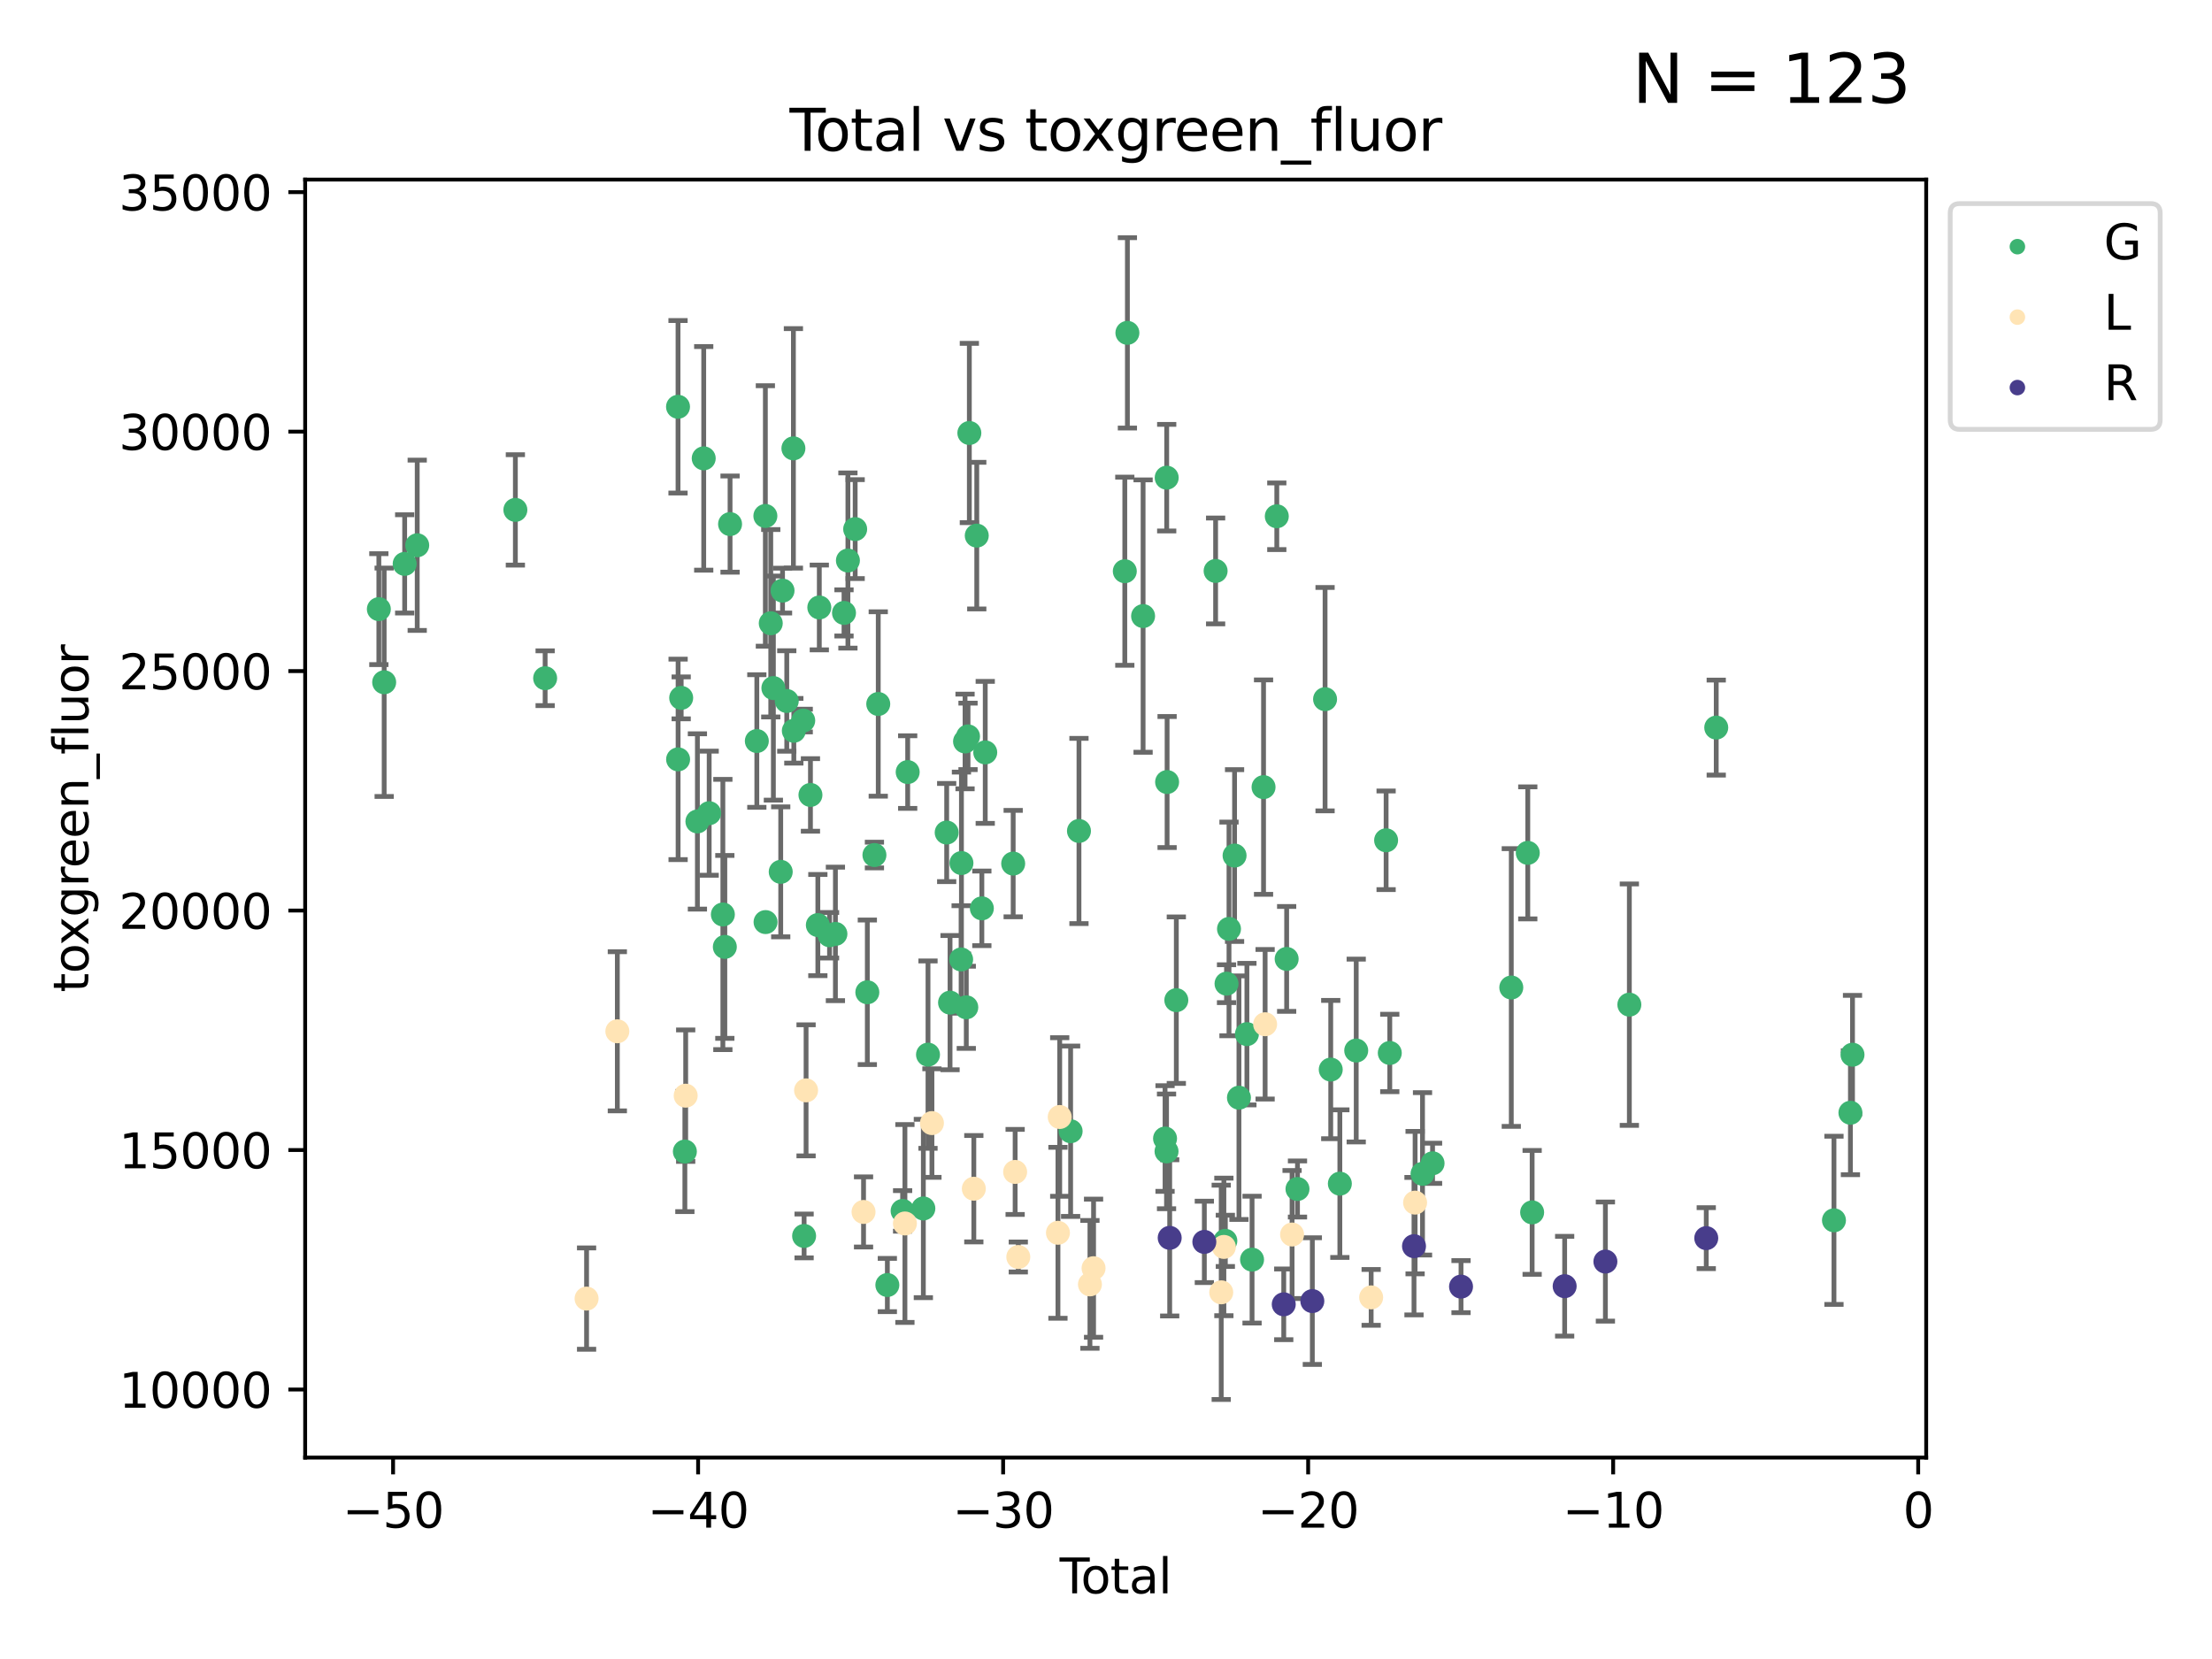 <?xml version="1.0" encoding="utf-8" standalone="no"?>
<!DOCTYPE svg PUBLIC "-//W3C//DTD SVG 1.1//EN"
  "http://www.w3.org/Graphics/SVG/1.1/DTD/svg11.dtd">
<svg xmlns:xlink="http://www.w3.org/1999/xlink" width="460.8pt" height="345.6pt" viewBox="0 0 460.8 345.6" xmlns="http://www.w3.org/2000/svg" version="1.1">
 <defs>
  <style type="text/css">*{stroke-linejoin: round; stroke-linecap: butt}</style>
 </defs>
 <g id="figure_1">
  <g id="patch_1">
   <path d="M 0 345.6 
L 460.8 345.6 
L 460.8 0 
L 0 0 
z
" style="fill: #ffffff"/>
  </g>
  <g id="axes_1">
   <g id="patch_2">
    <path d="M 63.571 303.64 
L 401.26 303.64 
L 401.26 37.411 
L 63.571 37.411 
z
" style="fill: #ffffff"/>
   </g>
   <g id="PathCollection_1">
    <defs>
     <path id="m2964b264b8" d="M 0 1.118 
C 0.297 1.118 0.581 1 0.791 0.791 
C 1 0.581 1.118 0.297 1.118 0 
C 1.118 -0.297 1 -0.581 0.791 -0.791 
C 0.581 -1 0.297 -1.118 0 -1.118 
C -0.297 -1.118 -0.581 -1 -0.791 -0.791 
C -1 -0.581 -1.118 -0.297 -1.118 0 
C -1.118 0.297 -1 0.581 -0.791 0.791 
C -0.581 1 -0.297 1.118 0 1.118 
z
" style="stroke: #3cb371"/>
    </defs>
    <g clip-path="url(#p43dc2d5949)">
     <use xlink:href="#m2964b264b8" x="78.921" y="126.894" style="fill: #3cb371; stroke: #3cb371"/>
     <use xlink:href="#m2964b264b8" x="80.03" y="142.129" style="fill: #3cb371; stroke: #3cb371"/>
     <use xlink:href="#m2964b264b8" x="84.3" y="117.466" style="fill: #3cb371; stroke: #3cb371"/>
     <use xlink:href="#m2964b264b8" x="86.914" y="113.591" style="fill: #3cb371; stroke: #3cb371"/>
     <use xlink:href="#m2964b264b8" x="107.361" y="106.218" style="fill: #3cb371; stroke: #3cb371"/>
     <use xlink:href="#m2964b264b8" x="113.563" y="141.282" style="fill: #3cb371; stroke: #3cb371"/>
     <use xlink:href="#m2964b264b8" x="141.245" y="84.74" style="fill: #3cb371; stroke: #3cb371"/>
     <use xlink:href="#m2964b264b8" x="141.262" y="158.191" style="fill: #3cb371; stroke: #3cb371"/>
     <use xlink:href="#m2964b264b8" x="141.904" y="145.38" style="fill: #3cb371; stroke: #3cb371"/>
     <use xlink:href="#m2964b264b8" x="142.671" y="239.886" style="fill: #3cb371; stroke: #3cb371"/>
     <use xlink:href="#m2964b264b8" x="145.283" y="171.122" style="fill: #3cb371; stroke: #3cb371"/>
     <use xlink:href="#m2964b264b8" x="146.597" y="95.482" style="fill: #3cb371; stroke: #3cb371"/>
     <use xlink:href="#m2964b264b8" x="147.735" y="169.403" style="fill: #3cb371; stroke: #3cb371"/>
     <use xlink:href="#m2964b264b8" x="150.586" y="190.503" style="fill: #3cb371; stroke: #3cb371"/>
     <use xlink:href="#m2964b264b8" x="150.996" y="197.256" style="fill: #3cb371; stroke: #3cb371"/>
     <use xlink:href="#m2964b264b8" x="152.085" y="109.176" style="fill: #3cb371; stroke: #3cb371"/>
     <use xlink:href="#m2964b264b8" x="157.661" y="154.369" style="fill: #3cb371; stroke: #3cb371"/>
     <use xlink:href="#m2964b264b8" x="159.44" y="107.485" style="fill: #3cb371; stroke: #3cb371"/>
     <use xlink:href="#m2964b264b8" x="159.48" y="192.086" style="fill: #3cb371; stroke: #3cb371"/>
     <use xlink:href="#m2964b264b8" x="160.564" y="129.837" style="fill: #3cb371; stroke: #3cb371"/>
     <use xlink:href="#m2964b264b8" x="161.109" y="143.338" style="fill: #3cb371; stroke: #3cb371"/>
     <use xlink:href="#m2964b264b8" x="162.639" y="181.62" style="fill: #3cb371; stroke: #3cb371"/>
     <use xlink:href="#m2964b264b8" x="163.017" y="123.036" style="fill: #3cb371; stroke: #3cb371"/>
     <use xlink:href="#m2964b264b8" x="163.898" y="146.027" style="fill: #3cb371; stroke: #3cb371"/>
     <use xlink:href="#m2964b264b8" x="165.282" y="93.401" style="fill: #3cb371; stroke: #3cb371"/>
     <use xlink:href="#m2964b264b8" x="165.368" y="152.231" style="fill: #3cb371; stroke: #3cb371"/>
     <use xlink:href="#m2964b264b8" x="167.328" y="150.104" style="fill: #3cb371; stroke: #3cb371"/>
     <use xlink:href="#m2964b264b8" x="167.51" y="257.472" style="fill: #3cb371; stroke: #3cb371"/>
     <use xlink:href="#m2964b264b8" x="168.831" y="165.6" style="fill: #3cb371; stroke: #3cb371"/>
     <use xlink:href="#m2964b264b8" x="170.373" y="192.708" style="fill: #3cb371; stroke: #3cb371"/>
     <use xlink:href="#m2964b264b8" x="170.677" y="126.546" style="fill: #3cb371; stroke: #3cb371"/>
     <use xlink:href="#m2964b264b8" x="172.808" y="194.83" style="fill: #3cb371; stroke: #3cb371"/>
     <use xlink:href="#m2964b264b8" x="174.031" y="194.551" style="fill: #3cb371; stroke: #3cb371"/>
     <use xlink:href="#m2964b264b8" x="175.822" y="127.683" style="fill: #3cb371; stroke: #3cb371"/>
     <use xlink:href="#m2964b264b8" x="176.636" y="116.767" style="fill: #3cb371; stroke: #3cb371"/>
     <use xlink:href="#m2964b264b8" x="178.147" y="110.221" style="fill: #3cb371; stroke: #3cb371"/>
     <use xlink:href="#m2964b264b8" x="180.681" y="206.711" style="fill: #3cb371; stroke: #3cb371"/>
     <use xlink:href="#m2964b264b8" x="182.159" y="178.12" style="fill: #3cb371; stroke: #3cb371"/>
     <use xlink:href="#m2964b264b8" x="182.956" y="146.652" style="fill: #3cb371; stroke: #3cb371"/>
     <use xlink:href="#m2964b264b8" x="184.851" y="267.693" style="fill: #3cb371; stroke: #3cb371"/>
     <use xlink:href="#m2964b264b8" x="188.031" y="252.254" style="fill: #3cb371; stroke: #3cb371"/>
     <use xlink:href="#m2964b264b8" x="189.087" y="160.837" style="fill: #3cb371; stroke: #3cb371"/>
     <use xlink:href="#m2964b264b8" x="192.351" y="251.745" style="fill: #3cb371; stroke: #3cb371"/>
     <use xlink:href="#m2964b264b8" x="193.321" y="219.701" style="fill: #3cb371; stroke: #3cb371"/>
     <use xlink:href="#m2964b264b8" x="197.211" y="173.433" style="fill: #3cb371; stroke: #3cb371"/>
     <use xlink:href="#m2964b264b8" x="197.912" y="208.867" style="fill: #3cb371; stroke: #3cb371"/>
     <use xlink:href="#m2964b264b8" x="200.222" y="199.87" style="fill: #3cb371; stroke: #3cb371"/>
     <use xlink:href="#m2964b264b8" x="200.287" y="179.788" style="fill: #3cb371; stroke: #3cb371"/>
     <use xlink:href="#m2964b264b8" x="201.037" y="154.459" style="fill: #3cb371; stroke: #3cb371"/>
     <use xlink:href="#m2964b264b8" x="201.295" y="209.842" style="fill: #3cb371; stroke: #3cb371"/>
     <use xlink:href="#m2964b264b8" x="201.658" y="153.4" style="fill: #3cb371; stroke: #3cb371"/>
     <use xlink:href="#m2964b264b8" x="201.933" y="90.2" style="fill: #3cb371; stroke: #3cb371"/>
     <use xlink:href="#m2964b264b8" x="203.477" y="111.579" style="fill: #3cb371; stroke: #3cb371"/>
     <use xlink:href="#m2964b264b8" x="204.538" y="189.227" style="fill: #3cb371; stroke: #3cb371"/>
     <use xlink:href="#m2964b264b8" x="205.244" y="156.737" style="fill: #3cb371; stroke: #3cb371"/>
     <use xlink:href="#m2964b264b8" x="211.064" y="179.899" style="fill: #3cb371; stroke: #3cb371"/>
     <use xlink:href="#m2964b264b8" x="223.03" y="235.657" style="fill: #3cb371; stroke: #3cb371"/>
     <use xlink:href="#m2964b264b8" x="224.769" y="173.106" style="fill: #3cb371; stroke: #3cb371"/>
     <use xlink:href="#m2964b264b8" x="234.317" y="118.995" style="fill: #3cb371; stroke: #3cb371"/>
     <use xlink:href="#m2964b264b8" x="234.858" y="69.339" style="fill: #3cb371; stroke: #3cb371"/>
     <use xlink:href="#m2964b264b8" x="238.127" y="128.339" style="fill: #3cb371; stroke: #3cb371"/>
     <use xlink:href="#m2964b264b8" x="242.701" y="237.175" style="fill: #3cb371; stroke: #3cb371"/>
     <use xlink:href="#m2964b264b8" x="243.01" y="239.853" style="fill: #3cb371; stroke: #3cb371"/>
     <use xlink:href="#m2964b264b8" x="243.045" y="99.508" style="fill: #3cb371; stroke: #3cb371"/>
     <use xlink:href="#m2964b264b8" x="243.129" y="162.914" style="fill: #3cb371; stroke: #3cb371"/>
     <use xlink:href="#m2964b264b8" x="245.049" y="208.352" style="fill: #3cb371; stroke: #3cb371"/>
     <use xlink:href="#m2964b264b8" x="253.235" y="118.938" style="fill: #3cb371; stroke: #3cb371"/>
     <use xlink:href="#m2964b264b8" x="255.262" y="258.489" style="fill: #3cb371; stroke: #3cb371"/>
     <use xlink:href="#m2964b264b8" x="255.509" y="204.917" style="fill: #3cb371; stroke: #3cb371"/>
     <use xlink:href="#m2964b264b8" x="256.023" y="193.511" style="fill: #3cb371; stroke: #3cb371"/>
     <use xlink:href="#m2964b264b8" x="257.183" y="178.229" style="fill: #3cb371; stroke: #3cb371"/>
     <use xlink:href="#m2964b264b8" x="258.096" y="228.668" style="fill: #3cb371; stroke: #3cb371"/>
     <use xlink:href="#m2964b264b8" x="259.753" y="215.428" style="fill: #3cb371; stroke: #3cb371"/>
     <use xlink:href="#m2964b264b8" x="260.827" y="262.403" style="fill: #3cb371; stroke: #3cb371"/>
     <use xlink:href="#m2964b264b8" x="263.22" y="163.973" style="fill: #3cb371; stroke: #3cb371"/>
     <use xlink:href="#m2964b264b8" x="265.98" y="107.549" style="fill: #3cb371; stroke: #3cb371"/>
     <use xlink:href="#m2964b264b8" x="268.033" y="199.76" style="fill: #3cb371; stroke: #3cb371"/>
     <use xlink:href="#m2964b264b8" x="270.29" y="247.69" style="fill: #3cb371; stroke: #3cb371"/>
     <use xlink:href="#m2964b264b8" x="276.036" y="145.649" style="fill: #3cb371; stroke: #3cb371"/>
     <use xlink:href="#m2964b264b8" x="277.217" y="222.81" style="fill: #3cb371; stroke: #3cb371"/>
     <use xlink:href="#m2964b264b8" x="279.116" y="246.577" style="fill: #3cb371; stroke: #3cb371"/>
     <use xlink:href="#m2964b264b8" x="282.525" y="218.845" style="fill: #3cb371; stroke: #3cb371"/>
     <use xlink:href="#m2964b264b8" x="288.752" y="175.05" style="fill: #3cb371; stroke: #3cb371"/>
     <use xlink:href="#m2964b264b8" x="289.517" y="219.353" style="fill: #3cb371; stroke: #3cb371"/>
     <use xlink:href="#m2964b264b8" x="296.337" y="244.528" style="fill: #3cb371; stroke: #3cb371"/>
     <use xlink:href="#m2964b264b8" x="298.43" y="242.337" style="fill: #3cb371; stroke: #3cb371"/>
     <use xlink:href="#m2964b264b8" x="314.829" y="205.715" style="fill: #3cb371; stroke: #3cb371"/>
     <use xlink:href="#m2964b264b8" x="318.266" y="177.67" style="fill: #3cb371; stroke: #3cb371"/>
     <use xlink:href="#m2964b264b8" x="319.173" y="252.559" style="fill: #3cb371; stroke: #3cb371"/>
     <use xlink:href="#m2964b264b8" x="339.424" y="209.284" style="fill: #3cb371; stroke: #3cb371"/>
     <use xlink:href="#m2964b264b8" x="357.523" y="151.569" style="fill: #3cb371; stroke: #3cb371"/>
     <use xlink:href="#m2964b264b8" x="382.049" y="254.215" style="fill: #3cb371; stroke: #3cb371"/>
     <use xlink:href="#m2964b264b8" x="385.478" y="231.806" style="fill: #3cb371; stroke: #3cb371"/>
     <use xlink:href="#m2964b264b8" x="385.911" y="219.717" style="fill: #3cb371; stroke: #3cb371"/>
    </g>
   </g>
   <g id="PathCollection_2">
    <defs>
     <path id="m87931d7a94" d="M 0 1.118 
C 0.297 1.118 0.581 1 0.791 0.791 
C 1 0.581 1.118 0.297 1.118 0 
C 1.118 -0.297 1 -0.581 0.791 -0.791 
C 0.581 -1 0.297 -1.118 0 -1.118 
C -0.297 -1.118 -0.581 -1 -0.791 -0.791 
C -1 -0.581 -1.118 -0.297 -1.118 0 
C -1.118 0.297 -1 0.581 -0.791 0.791 
C -0.581 1 -0.297 1.118 0 1.118 
z
" style="stroke: #ffe4b5"/>
    </defs>
    <g clip-path="url(#p43dc2d5949)">
     <use xlink:href="#m87931d7a94" x="122.194" y="270.521" style="fill: #ffe4b5; stroke: #ffe4b5"/>
     <use xlink:href="#m87931d7a94" x="128.603" y="214.836" style="fill: #ffe4b5; stroke: #ffe4b5"/>
     <use xlink:href="#m87931d7a94" x="142.841" y="228.248" style="fill: #ffe4b5; stroke: #ffe4b5"/>
     <use xlink:href="#m87931d7a94" x="167.921" y="227.141" style="fill: #ffe4b5; stroke: #ffe4b5"/>
     <use xlink:href="#m87931d7a94" x="179.892" y="252.471" style="fill: #ffe4b5; stroke: #ffe4b5"/>
     <use xlink:href="#m87931d7a94" x="188.511" y="254.874" style="fill: #ffe4b5; stroke: #ffe4b5"/>
     <use xlink:href="#m87931d7a94" x="194.14" y="233.96" style="fill: #ffe4b5; stroke: #ffe4b5"/>
     <use xlink:href="#m87931d7a94" x="202.866" y="247.633" style="fill: #ffe4b5; stroke: #ffe4b5"/>
     <use xlink:href="#m87931d7a94" x="211.472" y="244.133" style="fill: #ffe4b5; stroke: #ffe4b5"/>
     <use xlink:href="#m87931d7a94" x="212.131" y="261.857" style="fill: #ffe4b5; stroke: #ffe4b5"/>
     <use xlink:href="#m87931d7a94" x="220.391" y="256.813" style="fill: #ffe4b5; stroke: #ffe4b5"/>
     <use xlink:href="#m87931d7a94" x="220.758" y="232.69" style="fill: #ffe4b5; stroke: #ffe4b5"/>
     <use xlink:href="#m87931d7a94" x="227.054" y="267.559" style="fill: #ffe4b5; stroke: #ffe4b5"/>
     <use xlink:href="#m87931d7a94" x="227.809" y="264.189" style="fill: #ffe4b5; stroke: #ffe4b5"/>
     <use xlink:href="#m87931d7a94" x="254.404" y="269.214" style="fill: #ffe4b5; stroke: #ffe4b5"/>
     <use xlink:href="#m87931d7a94" x="254.957" y="259.756" style="fill: #ffe4b5; stroke: #ffe4b5"/>
     <use xlink:href="#m87931d7a94" x="263.547" y="213.37" style="fill: #ffe4b5; stroke: #ffe4b5"/>
     <use xlink:href="#m87931d7a94" x="269.163" y="257.172" style="fill: #ffe4b5; stroke: #ffe4b5"/>
     <use xlink:href="#m87931d7a94" x="285.637" y="270.269" style="fill: #ffe4b5; stroke: #ffe4b5"/>
     <use xlink:href="#m87931d7a94" x="294.791" y="250.528" style="fill: #ffe4b5; stroke: #ffe4b5"/>
    </g>
   </g>
   <g id="PathCollection_3">
    <defs>
     <path id="me9d5fef34d" d="M 0 1.118 
C 0.297 1.118 0.581 1 0.791 0.791 
C 1 0.581 1.118 0.297 1.118 0 
C 1.118 -0.297 1 -0.581 0.791 -0.791 
C 0.581 -1 0.297 -1.118 0 -1.118 
C -0.297 -1.118 -0.581 -1 -0.791 -0.791 
C -1 -0.581 -1.118 -0.297 -1.118 0 
C -1.118 0.297 -1 0.581 -0.791 0.791 
C -0.581 1 -0.297 1.118 0 1.118 
z
" style="stroke: #483d8b"/>
    </defs>
    <g clip-path="url(#p43dc2d5949)">
     <use xlink:href="#me9d5fef34d" x="243.669" y="257.866" style="fill: #483d8b; stroke: #483d8b"/>
     <use xlink:href="#me9d5fef34d" x="250.886" y="258.711" style="fill: #483d8b; stroke: #483d8b"/>
     <use xlink:href="#me9d5fef34d" x="267.428" y="271.712" style="fill: #483d8b; stroke: #483d8b"/>
     <use xlink:href="#me9d5fef34d" x="273.383" y="271.04" style="fill: #483d8b; stroke: #483d8b"/>
     <use xlink:href="#me9d5fef34d" x="294.562" y="259.6" style="fill: #483d8b; stroke: #483d8b"/>
     <use xlink:href="#me9d5fef34d" x="304.358" y="268.027" style="fill: #483d8b; stroke: #483d8b"/>
     <use xlink:href="#me9d5fef34d" x="325.946" y="267.937" style="fill: #483d8b; stroke: #483d8b"/>
     <use xlink:href="#me9d5fef34d" x="334.434" y="262.809" style="fill: #483d8b; stroke: #483d8b"/>
     <use xlink:href="#me9d5fef34d" x="355.445" y="257.926" style="fill: #483d8b; stroke: #483d8b"/>
    </g>
   </g>
   <g id="matplotlib.axis_1">
    <g id="xtick_1">
     <g id="line2d_1">
      <defs>
       <path id="m36121c89fd" d="M 0 0 
L 0 3.5 
" style="stroke: #000000; stroke-width: 0.8"/>
      </defs>
      <g>
       <use xlink:href="#m36121c89fd" x="81.887" y="303.64" style="stroke: #000000; stroke-width: 0.8"/>
      </g>
     </g>
     <g id="text_1">
      <!-- −50 -->
      <g transform="translate(71.335 318.238)scale(0.1 -0.1)">
       <defs>
        <path id="DejaVuSans-2212" d="M 678 2272 
L 4684 2272 
L 4684 1741 
L 678 1741 
L 678 2272 
z
" transform="scale(0.016)"/>
        <path id="DejaVuSans-35" d="M 691 4666 
L 3169 4666 
L 3169 4134 
L 1269 4134 
L 1269 2991 
Q 1406 3038 1543 3061 
Q 1681 3084 1819 3084 
Q 2600 3084 3056 2656 
Q 3513 2228 3513 1497 
Q 3513 744 3044 326 
Q 2575 -91 1722 -91 
Q 1428 -91 1123 -41 
Q 819 9 494 109 
L 494 744 
Q 775 591 1075 516 
Q 1375 441 1709 441 
Q 2250 441 2565 725 
Q 2881 1009 2881 1497 
Q 2881 1984 2565 2268 
Q 2250 2553 1709 2553 
Q 1456 2553 1204 2497 
Q 953 2441 691 2322 
L 691 4666 
z
" transform="scale(0.016)"/>
        <path id="DejaVuSans-30" d="M 2034 4250 
Q 1547 4250 1301 3770 
Q 1056 3291 1056 2328 
Q 1056 1369 1301 889 
Q 1547 409 2034 409 
Q 2525 409 2770 889 
Q 3016 1369 3016 2328 
Q 3016 3291 2770 3770 
Q 2525 4250 2034 4250 
z
M 2034 4750 
Q 2819 4750 3233 4129 
Q 3647 3509 3647 2328 
Q 3647 1150 3233 529 
Q 2819 -91 2034 -91 
Q 1250 -91 836 529 
Q 422 1150 422 2328 
Q 422 3509 836 4129 
Q 1250 4750 2034 4750 
z
" transform="scale(0.016)"/>
       </defs>
       <use xlink:href="#DejaVuSans-2212"/>
       <use xlink:href="#DejaVuSans-35" x="83.789"/>
       <use xlink:href="#DejaVuSans-30" x="147.412"/>
      </g>
     </g>
    </g>
    <g id="xtick_2">
     <g id="line2d_2">
      <g>
       <use xlink:href="#m36121c89fd" x="145.429" y="303.64" style="stroke: #000000; stroke-width: 0.8"/>
      </g>
     </g>
     <g id="text_2">
      <!-- −40 -->
      <g transform="translate(134.876 318.238)scale(0.1 -0.1)">
       <defs>
        <path id="DejaVuSans-34" d="M 2419 4116 
L 825 1625 
L 2419 1625 
L 2419 4116 
z
M 2253 4666 
L 3047 4666 
L 3047 1625 
L 3713 1625 
L 3713 1100 
L 3047 1100 
L 3047 0 
L 2419 0 
L 2419 1100 
L 313 1100 
L 313 1709 
L 2253 4666 
z
" transform="scale(0.016)"/>
       </defs>
       <use xlink:href="#DejaVuSans-2212"/>
       <use xlink:href="#DejaVuSans-34" x="83.789"/>
       <use xlink:href="#DejaVuSans-30" x="147.412"/>
      </g>
     </g>
    </g>
    <g id="xtick_3">
     <g id="line2d_3">
      <g>
       <use xlink:href="#m36121c89fd" x="208.97" y="303.64" style="stroke: #000000; stroke-width: 0.8"/>
      </g>
     </g>
     <g id="text_3">
      <!-- −30 -->
      <g transform="translate(198.418 318.238)scale(0.1 -0.1)">
       <defs>
        <path id="DejaVuSans-33" d="M 2597 2516 
Q 3050 2419 3304 2112 
Q 3559 1806 3559 1356 
Q 3559 666 3084 287 
Q 2609 -91 1734 -91 
Q 1441 -91 1130 -33 
Q 819 25 488 141 
L 488 750 
Q 750 597 1062 519 
Q 1375 441 1716 441 
Q 2309 441 2620 675 
Q 2931 909 2931 1356 
Q 2931 1769 2642 2001 
Q 2353 2234 1838 2234 
L 1294 2234 
L 1294 2753 
L 1863 2753 
Q 2328 2753 2575 2939 
Q 2822 3125 2822 3475 
Q 2822 3834 2567 4026 
Q 2313 4219 1838 4219 
Q 1578 4219 1281 4162 
Q 984 4106 628 3988 
L 628 4550 
Q 988 4650 1302 4700 
Q 1616 4750 1894 4750 
Q 2613 4750 3031 4423 
Q 3450 4097 3450 3541 
Q 3450 3153 3228 2886 
Q 3006 2619 2597 2516 
z
" transform="scale(0.016)"/>
       </defs>
       <use xlink:href="#DejaVuSans-2212"/>
       <use xlink:href="#DejaVuSans-33" x="83.789"/>
       <use xlink:href="#DejaVuSans-30" x="147.412"/>
      </g>
     </g>
    </g>
    <g id="xtick_4">
     <g id="line2d_4">
      <g>
       <use xlink:href="#m36121c89fd" x="272.511" y="303.64" style="stroke: #000000; stroke-width: 0.8"/>
      </g>
     </g>
     <g id="text_4">
      <!-- −20 -->
      <g transform="translate(261.959 318.238)scale(0.1 -0.1)">
       <defs>
        <path id="DejaVuSans-32" d="M 1228 531 
L 3431 531 
L 3431 0 
L 469 0 
L 469 531 
Q 828 903 1448 1529 
Q 2069 2156 2228 2338 
Q 2531 2678 2651 2914 
Q 2772 3150 2772 3378 
Q 2772 3750 2511 3984 
Q 2250 4219 1831 4219 
Q 1534 4219 1204 4116 
Q 875 4013 500 3803 
L 500 4441 
Q 881 4594 1212 4672 
Q 1544 4750 1819 4750 
Q 2544 4750 2975 4387 
Q 3406 4025 3406 3419 
Q 3406 3131 3298 2873 
Q 3191 2616 2906 2266 
Q 2828 2175 2409 1742 
Q 1991 1309 1228 531 
z
" transform="scale(0.016)"/>
       </defs>
       <use xlink:href="#DejaVuSans-2212"/>
       <use xlink:href="#DejaVuSans-32" x="83.789"/>
       <use xlink:href="#DejaVuSans-30" x="147.412"/>
      </g>
     </g>
    </g>
    <g id="xtick_5">
     <g id="line2d_5">
      <g>
       <use xlink:href="#m36121c89fd" x="336.052" y="303.64" style="stroke: #000000; stroke-width: 0.8"/>
      </g>
     </g>
     <g id="text_5">
      <!-- −10 -->
      <g transform="translate(325.5 318.238)scale(0.1 -0.1)">
       <defs>
        <path id="DejaVuSans-31" d="M 794 531 
L 1825 531 
L 1825 4091 
L 703 3866 
L 703 4441 
L 1819 4666 
L 2450 4666 
L 2450 531 
L 3481 531 
L 3481 0 
L 794 0 
L 794 531 
z
" transform="scale(0.016)"/>
       </defs>
       <use xlink:href="#DejaVuSans-2212"/>
       <use xlink:href="#DejaVuSans-31" x="83.789"/>
       <use xlink:href="#DejaVuSans-30" x="147.412"/>
      </g>
     </g>
    </g>
    <g id="xtick_6">
     <g id="line2d_6">
      <g>
       <use xlink:href="#m36121c89fd" x="399.594" y="303.64" style="stroke: #000000; stroke-width: 0.8"/>
      </g>
     </g>
     <g id="text_6">
      <!-- 0 -->
      <g transform="translate(396.412 318.238)scale(0.1 -0.1)">
       <use xlink:href="#DejaVuSans-30"/>
      </g>
     </g>
    </g>
    <g id="text_7">
     <!-- Total -->
     <g transform="translate(220.739 331.917)scale(0.1 -0.1)">
      <defs>
       <path id="DejaVuSans-54" d="M -19 4666 
L 3928 4666 
L 3928 4134 
L 2272 4134 
L 2272 0 
L 1638 0 
L 1638 4134 
L -19 4134 
L -19 4666 
z
" transform="scale(0.016)"/>
       <path id="DejaVuSans-6f" d="M 1959 3097 
Q 1497 3097 1228 2736 
Q 959 2375 959 1747 
Q 959 1119 1226 758 
Q 1494 397 1959 397 
Q 2419 397 2687 759 
Q 2956 1122 2956 1747 
Q 2956 2369 2687 2733 
Q 2419 3097 1959 3097 
z
M 1959 3584 
Q 2709 3584 3137 3096 
Q 3566 2609 3566 1747 
Q 3566 888 3137 398 
Q 2709 -91 1959 -91 
Q 1206 -91 779 398 
Q 353 888 353 1747 
Q 353 2609 779 3096 
Q 1206 3584 1959 3584 
z
" transform="scale(0.016)"/>
       <path id="DejaVuSans-74" d="M 1172 4494 
L 1172 3500 
L 2356 3500 
L 2356 3053 
L 1172 3053 
L 1172 1153 
Q 1172 725 1289 603 
Q 1406 481 1766 481 
L 2356 481 
L 2356 0 
L 1766 0 
Q 1100 0 847 248 
Q 594 497 594 1153 
L 594 3053 
L 172 3053 
L 172 3500 
L 594 3500 
L 594 4494 
L 1172 4494 
z
" transform="scale(0.016)"/>
       <path id="DejaVuSans-61" d="M 2194 1759 
Q 1497 1759 1228 1600 
Q 959 1441 959 1056 
Q 959 750 1161 570 
Q 1363 391 1709 391 
Q 2188 391 2477 730 
Q 2766 1069 2766 1631 
L 2766 1759 
L 2194 1759 
z
M 3341 1997 
L 3341 0 
L 2766 0 
L 2766 531 
Q 2569 213 2275 61 
Q 1981 -91 1556 -91 
Q 1019 -91 701 211 
Q 384 513 384 1019 
Q 384 1609 779 1909 
Q 1175 2209 1959 2209 
L 2766 2209 
L 2766 2266 
Q 2766 2663 2505 2880 
Q 2244 3097 1772 3097 
Q 1472 3097 1187 3025 
Q 903 2953 641 2809 
L 641 3341 
Q 956 3463 1253 3523 
Q 1550 3584 1831 3584 
Q 2591 3584 2966 3190 
Q 3341 2797 3341 1997 
z
" transform="scale(0.016)"/>
       <path id="DejaVuSans-6c" d="M 603 4863 
L 1178 4863 
L 1178 0 
L 603 0 
L 603 4863 
z
" transform="scale(0.016)"/>
      </defs>
      <use xlink:href="#DejaVuSans-54"/>
      <use xlink:href="#DejaVuSans-6f" x="44.084"/>
      <use xlink:href="#DejaVuSans-74" x="105.266"/>
      <use xlink:href="#DejaVuSans-61" x="144.475"/>
      <use xlink:href="#DejaVuSans-6c" x="205.754"/>
     </g>
    </g>
   </g>
   <g id="matplotlib.axis_2">
    <g id="ytick_1">
     <g id="line2d_7">
      <defs>
       <path id="m558861f437" d="M 0 0 
L -3.5 0 
" style="stroke: #000000; stroke-width: 0.8"/>
      </defs>
      <g>
       <use xlink:href="#m558861f437" x="63.571" y="289.459" style="stroke: #000000; stroke-width: 0.8"/>
      </g>
     </g>
     <g id="text_8">
      <!-- 10000 -->
      <g transform="translate(24.759 293.258)scale(0.1 -0.1)">
       <use xlink:href="#DejaVuSans-31"/>
       <use xlink:href="#DejaVuSans-30" x="63.623"/>
       <use xlink:href="#DejaVuSans-30" x="127.246"/>
       <use xlink:href="#DejaVuSans-30" x="190.869"/>
       <use xlink:href="#DejaVuSans-30" x="254.492"/>
      </g>
     </g>
    </g>
    <g id="ytick_2">
     <g id="line2d_8">
      <g>
       <use xlink:href="#m558861f437" x="63.571" y="239.573" style="stroke: #000000; stroke-width: 0.8"/>
      </g>
     </g>
     <g id="text_9">
      <!-- 15000 -->
      <g transform="translate(24.759 243.372)scale(0.1 -0.1)">
       <use xlink:href="#DejaVuSans-31"/>
       <use xlink:href="#DejaVuSans-35" x="63.623"/>
       <use xlink:href="#DejaVuSans-30" x="127.246"/>
       <use xlink:href="#DejaVuSans-30" x="190.869"/>
       <use xlink:href="#DejaVuSans-30" x="254.492"/>
      </g>
     </g>
    </g>
    <g id="ytick_3">
     <g id="line2d_9">
      <g>
       <use xlink:href="#m558861f437" x="63.571" y="189.687" style="stroke: #000000; stroke-width: 0.8"/>
      </g>
     </g>
     <g id="text_10">
      <!-- 20000 -->
      <g transform="translate(24.759 193.486)scale(0.1 -0.1)">
       <use xlink:href="#DejaVuSans-32"/>
       <use xlink:href="#DejaVuSans-30" x="63.623"/>
       <use xlink:href="#DejaVuSans-30" x="127.246"/>
       <use xlink:href="#DejaVuSans-30" x="190.869"/>
       <use xlink:href="#DejaVuSans-30" x="254.492"/>
      </g>
     </g>
    </g>
    <g id="ytick_4">
     <g id="line2d_10">
      <g>
       <use xlink:href="#m558861f437" x="63.571" y="139.801" style="stroke: #000000; stroke-width: 0.8"/>
      </g>
     </g>
     <g id="text_11">
      <!-- 25000 -->
      <g transform="translate(24.759 143.6)scale(0.1 -0.1)">
       <use xlink:href="#DejaVuSans-32"/>
       <use xlink:href="#DejaVuSans-35" x="63.623"/>
       <use xlink:href="#DejaVuSans-30" x="127.246"/>
       <use xlink:href="#DejaVuSans-30" x="190.869"/>
       <use xlink:href="#DejaVuSans-30" x="254.492"/>
      </g>
     </g>
    </g>
    <g id="ytick_5">
     <g id="line2d_11">
      <g>
       <use xlink:href="#m558861f437" x="63.571" y="89.915" style="stroke: #000000; stroke-width: 0.8"/>
      </g>
     </g>
     <g id="text_12">
      <!-- 30000 -->
      <g transform="translate(24.759 93.714)scale(0.1 -0.1)">
       <use xlink:href="#DejaVuSans-33"/>
       <use xlink:href="#DejaVuSans-30" x="63.623"/>
       <use xlink:href="#DejaVuSans-30" x="127.246"/>
       <use xlink:href="#DejaVuSans-30" x="190.869"/>
       <use xlink:href="#DejaVuSans-30" x="254.492"/>
      </g>
     </g>
    </g>
    <g id="ytick_6">
     <g id="line2d_12">
      <g>
       <use xlink:href="#m558861f437" x="63.571" y="40.029" style="stroke: #000000; stroke-width: 0.8"/>
      </g>
     </g>
     <g id="text_13">
      <!-- 35000 -->
      <g transform="translate(24.759 43.828)scale(0.1 -0.1)">
       <use xlink:href="#DejaVuSans-33"/>
       <use xlink:href="#DejaVuSans-35" x="63.623"/>
       <use xlink:href="#DejaVuSans-30" x="127.246"/>
       <use xlink:href="#DejaVuSans-30" x="190.869"/>
       <use xlink:href="#DejaVuSans-30" x="254.492"/>
      </g>
     </g>
    </g>
    <g id="text_14">
     <!-- toxgreen_fluor -->
     <g transform="translate(18.401 206.72)rotate(-90)scale(0.1 -0.1)">
      <defs>
       <path id="DejaVuSans-78" d="M 3513 3500 
L 2247 1797 
L 3578 0 
L 2900 0 
L 1881 1375 
L 863 0 
L 184 0 
L 1544 1831 
L 300 3500 
L 978 3500 
L 1906 2253 
L 2834 3500 
L 3513 3500 
z
" transform="scale(0.016)"/>
       <path id="DejaVuSans-67" d="M 2906 1791 
Q 2906 2416 2648 2759 
Q 2391 3103 1925 3103 
Q 1463 3103 1205 2759 
Q 947 2416 947 1791 
Q 947 1169 1205 825 
Q 1463 481 1925 481 
Q 2391 481 2648 825 
Q 2906 1169 2906 1791 
z
M 3481 434 
Q 3481 -459 3084 -895 
Q 2688 -1331 1869 -1331 
Q 1566 -1331 1297 -1286 
Q 1028 -1241 775 -1147 
L 775 -588 
Q 1028 -725 1275 -790 
Q 1522 -856 1778 -856 
Q 2344 -856 2625 -561 
Q 2906 -266 2906 331 
L 2906 616 
Q 2728 306 2450 153 
Q 2172 0 1784 0 
Q 1141 0 747 490 
Q 353 981 353 1791 
Q 353 2603 747 3093 
Q 1141 3584 1784 3584 
Q 2172 3584 2450 3431 
Q 2728 3278 2906 2969 
L 2906 3500 
L 3481 3500 
L 3481 434 
z
" transform="scale(0.016)"/>
       <path id="DejaVuSans-72" d="M 2631 2963 
Q 2534 3019 2420 3045 
Q 2306 3072 2169 3072 
Q 1681 3072 1420 2755 
Q 1159 2438 1159 1844 
L 1159 0 
L 581 0 
L 581 3500 
L 1159 3500 
L 1159 2956 
Q 1341 3275 1631 3429 
Q 1922 3584 2338 3584 
Q 2397 3584 2469 3576 
Q 2541 3569 2628 3553 
L 2631 2963 
z
" transform="scale(0.016)"/>
       <path id="DejaVuSans-65" d="M 3597 1894 
L 3597 1613 
L 953 1613 
Q 991 1019 1311 708 
Q 1631 397 2203 397 
Q 2534 397 2845 478 
Q 3156 559 3463 722 
L 3463 178 
Q 3153 47 2828 -22 
Q 2503 -91 2169 -91 
Q 1331 -91 842 396 
Q 353 884 353 1716 
Q 353 2575 817 3079 
Q 1281 3584 2069 3584 
Q 2775 3584 3186 3129 
Q 3597 2675 3597 1894 
z
M 3022 2063 
Q 3016 2534 2758 2815 
Q 2500 3097 2075 3097 
Q 1594 3097 1305 2825 
Q 1016 2553 972 2059 
L 3022 2063 
z
" transform="scale(0.016)"/>
       <path id="DejaVuSans-6e" d="M 3513 2113 
L 3513 0 
L 2938 0 
L 2938 2094 
Q 2938 2591 2744 2837 
Q 2550 3084 2163 3084 
Q 1697 3084 1428 2787 
Q 1159 2491 1159 1978 
L 1159 0 
L 581 0 
L 581 3500 
L 1159 3500 
L 1159 2956 
Q 1366 3272 1645 3428 
Q 1925 3584 2291 3584 
Q 2894 3584 3203 3211 
Q 3513 2838 3513 2113 
z
" transform="scale(0.016)"/>
       <path id="DejaVuSans-5f" d="M 3263 -1063 
L 3263 -1509 
L -63 -1509 
L -63 -1063 
L 3263 -1063 
z
" transform="scale(0.016)"/>
       <path id="DejaVuSans-66" d="M 2375 4863 
L 2375 4384 
L 1825 4384 
Q 1516 4384 1395 4259 
Q 1275 4134 1275 3809 
L 1275 3500 
L 2222 3500 
L 2222 3053 
L 1275 3053 
L 1275 0 
L 697 0 
L 697 3053 
L 147 3053 
L 147 3500 
L 697 3500 
L 697 3744 
Q 697 4328 969 4595 
Q 1241 4863 1831 4863 
L 2375 4863 
z
" transform="scale(0.016)"/>
       <path id="DejaVuSans-75" d="M 544 1381 
L 544 3500 
L 1119 3500 
L 1119 1403 
Q 1119 906 1312 657 
Q 1506 409 1894 409 
Q 2359 409 2629 706 
Q 2900 1003 2900 1516 
L 2900 3500 
L 3475 3500 
L 3475 0 
L 2900 0 
L 2900 538 
Q 2691 219 2414 64 
Q 2138 -91 1772 -91 
Q 1169 -91 856 284 
Q 544 659 544 1381 
z
M 1991 3584 
L 1991 3584 
z
" transform="scale(0.016)"/>
      </defs>
      <use xlink:href="#DejaVuSans-74"/>
      <use xlink:href="#DejaVuSans-6f" x="39.209"/>
      <use xlink:href="#DejaVuSans-78" x="97.266"/>
      <use xlink:href="#DejaVuSans-67" x="156.445"/>
      <use xlink:href="#DejaVuSans-72" x="219.922"/>
      <use xlink:href="#DejaVuSans-65" x="258.785"/>
      <use xlink:href="#DejaVuSans-65" x="320.309"/>
      <use xlink:href="#DejaVuSans-6e" x="381.832"/>
      <use xlink:href="#DejaVuSans-5f" x="445.211"/>
      <use xlink:href="#DejaVuSans-66" x="495.211"/>
      <use xlink:href="#DejaVuSans-6c" x="530.416"/>
      <use xlink:href="#DejaVuSans-75" x="558.199"/>
      <use xlink:href="#DejaVuSans-6f" x="621.578"/>
      <use xlink:href="#DejaVuSans-72" x="682.76"/>
     </g>
    </g>
   </g>
   <g id="LineCollection_1">
    <path d="M 78.921 138.448 
L 78.921 115.34 
" clip-path="url(#p43dc2d5949)" style="fill: none; stroke: #696969"/>
    <path d="M 80.03 165.915 
L 80.03 118.342 
" clip-path="url(#p43dc2d5949)" style="fill: none; stroke: #696969"/>
    <path d="M 84.3 127.704 
L 84.3 107.228 
" clip-path="url(#p43dc2d5949)" style="fill: none; stroke: #696969"/>
    <path d="M 86.914 131.327 
L 86.914 95.854 
" clip-path="url(#p43dc2d5949)" style="fill: none; stroke: #696969"/>
    <path d="M 107.361 117.719 
L 107.361 94.718 
" clip-path="url(#p43dc2d5949)" style="fill: none; stroke: #696969"/>
    <path d="M 113.563 146.987 
L 113.563 135.577 
" clip-path="url(#p43dc2d5949)" style="fill: none; stroke: #696969"/>
    <path d="M 141.245 102.708 
L 141.245 66.771 
" clip-path="url(#p43dc2d5949)" style="fill: none; stroke: #696969"/>
    <path d="M 141.262 179.072 
L 141.262 137.311 
" clip-path="url(#p43dc2d5949)" style="fill: none; stroke: #696969"/>
    <path d="M 141.904 149.746 
L 141.904 141.014 
" clip-path="url(#p43dc2d5949)" style="fill: none; stroke: #696969"/>
    <path d="M 142.671 252.404 
L 142.671 227.368 
" clip-path="url(#p43dc2d5949)" style="fill: none; stroke: #696969"/>
    <path d="M 145.283 189.382 
L 145.283 152.861 
" clip-path="url(#p43dc2d5949)" style="fill: none; stroke: #696969"/>
    <path d="M 146.597 118.775 
L 146.597 72.19 
" clip-path="url(#p43dc2d5949)" style="fill: none; stroke: #696969"/>
    <path d="M 147.735 182.33 
L 147.735 156.476 
" clip-path="url(#p43dc2d5949)" style="fill: none; stroke: #696969"/>
    <path d="M 150.586 218.652 
L 150.586 162.354 
" clip-path="url(#p43dc2d5949)" style="fill: none; stroke: #696969"/>
    <path d="M 150.996 216.305 
L 150.996 178.206 
" clip-path="url(#p43dc2d5949)" style="fill: none; stroke: #696969"/>
    <path d="M 152.085 119.194 
L 152.085 99.157 
" clip-path="url(#p43dc2d5949)" style="fill: none; stroke: #696969"/>
    <path d="M 157.661 168.182 
L 157.661 140.557 
" clip-path="url(#p43dc2d5949)" style="fill: none; stroke: #696969"/>
    <path d="M 159.44 134.617 
L 159.44 80.352 
" clip-path="url(#p43dc2d5949)" style="fill: none; stroke: #696969"/>
    <path d="M 159.48 192.833 
L 159.48 191.34 
" clip-path="url(#p43dc2d5949)" style="fill: none; stroke: #696969"/>
    <path d="M 160.564 149.358 
L 160.564 110.316 
" clip-path="url(#p43dc2d5949)" style="fill: none; stroke: #696969"/>
    <path d="M 161.109 166.679 
L 161.109 119.997 
" clip-path="url(#p43dc2d5949)" style="fill: none; stroke: #696969"/>
    <path d="M 162.639 195.158 
L 162.639 168.082 
" clip-path="url(#p43dc2d5949)" style="fill: none; stroke: #696969"/>
    <path d="M 163.017 127.704 
L 163.017 118.368 
" clip-path="url(#p43dc2d5949)" style="fill: none; stroke: #696969"/>
    <path d="M 163.898 156.494 
L 163.898 135.561 
" clip-path="url(#p43dc2d5949)" style="fill: none; stroke: #696969"/>
    <path d="M 165.282 118.347 
L 165.282 68.455 
" clip-path="url(#p43dc2d5949)" style="fill: none; stroke: #696969"/>
    <path d="M 165.368 158.968 
L 165.368 145.493 
" clip-path="url(#p43dc2d5949)" style="fill: none; stroke: #696969"/>
    <path d="M 167.328 152.475 
L 167.328 147.733 
" clip-path="url(#p43dc2d5949)" style="fill: none; stroke: #696969"/>
    <path d="M 167.51 262.035 
L 167.51 252.909 
" clip-path="url(#p43dc2d5949)" style="fill: none; stroke: #696969"/>
    <path d="M 168.831 173.16 
L 168.831 158.039 
" clip-path="url(#p43dc2d5949)" style="fill: none; stroke: #696969"/>
    <path d="M 170.373 203.249 
L 170.373 182.168 
" clip-path="url(#p43dc2d5949)" style="fill: none; stroke: #696969"/>
    <path d="M 170.677 135.378 
L 170.677 117.715 
" clip-path="url(#p43dc2d5949)" style="fill: none; stroke: #696969"/>
    <path d="M 172.808 199.573 
L 172.808 190.087 
" clip-path="url(#p43dc2d5949)" style="fill: none; stroke: #696969"/>
    <path d="M 174.031 208.455 
L 174.031 180.647 
" clip-path="url(#p43dc2d5949)" style="fill: none; stroke: #696969"/>
    <path d="M 175.822 132.489 
L 175.822 122.877 
" clip-path="url(#p43dc2d5949)" style="fill: none; stroke: #696969"/>
    <path d="M 176.636 135.013 
L 176.636 98.522 
" clip-path="url(#p43dc2d5949)" style="fill: none; stroke: #696969"/>
    <path d="M 178.147 120.526 
L 178.147 99.917 
" clip-path="url(#p43dc2d5949)" style="fill: none; stroke: #696969"/>
    <path d="M 180.681 221.767 
L 180.681 191.656 
" clip-path="url(#p43dc2d5949)" style="fill: none; stroke: #696969"/>
    <path d="M 182.159 180.797 
L 182.159 175.443 
" clip-path="url(#p43dc2d5949)" style="fill: none; stroke: #696969"/>
    <path d="M 182.956 165.861 
L 182.956 127.444 
" clip-path="url(#p43dc2d5949)" style="fill: none; stroke: #696969"/>
    <path d="M 184.851 273.241 
L 184.851 262.145 
" clip-path="url(#p43dc2d5949)" style="fill: none; stroke: #696969"/>
    <path d="M 188.031 256.482 
L 188.031 248.026 
" clip-path="url(#p43dc2d5949)" style="fill: none; stroke: #696969"/>
    <path d="M 189.087 168.398 
L 189.087 153.276 
" clip-path="url(#p43dc2d5949)" style="fill: none; stroke: #696969"/>
    <path d="M 192.351 270.322 
L 192.351 233.168 
" clip-path="url(#p43dc2d5949)" style="fill: none; stroke: #696969"/>
    <path d="M 193.321 239.218 
L 193.321 200.184 
" clip-path="url(#p43dc2d5949)" style="fill: none; stroke: #696969"/>
    <path d="M 197.211 183.657 
L 197.211 163.208 
" clip-path="url(#p43dc2d5949)" style="fill: none; stroke: #696969"/>
    <path d="M 197.912 222.847 
L 197.912 194.887 
" clip-path="url(#p43dc2d5949)" style="fill: none; stroke: #696969"/>
    <path d="M 200.222 211.061 
L 200.222 188.679 
" clip-path="url(#p43dc2d5949)" style="fill: none; stroke: #696969"/>
    <path d="M 200.287 198.734 
L 200.287 160.841 
" clip-path="url(#p43dc2d5949)" style="fill: none; stroke: #696969"/>
    <path d="M 201.037 164.318 
L 201.037 144.599 
" clip-path="url(#p43dc2d5949)" style="fill: none; stroke: #696969"/>
    <path d="M 201.295 218.397 
L 201.295 201.286 
" clip-path="url(#p43dc2d5949)" style="fill: none; stroke: #696969"/>
    <path d="M 201.658 160.32 
L 201.658 146.481 
" clip-path="url(#p43dc2d5949)" style="fill: none; stroke: #696969"/>
    <path d="M 201.933 108.872 
L 201.933 71.528 
" clip-path="url(#p43dc2d5949)" style="fill: none; stroke: #696969"/>
    <path d="M 203.477 126.853 
L 203.477 96.304 
" clip-path="url(#p43dc2d5949)" style="fill: none; stroke: #696969"/>
    <path d="M 204.538 196.995 
L 204.538 181.458 
" clip-path="url(#p43dc2d5949)" style="fill: none; stroke: #696969"/>
    <path d="M 205.244 171.525 
L 205.244 141.948 
" clip-path="url(#p43dc2d5949)" style="fill: none; stroke: #696969"/>
    <path d="M 211.064 190.982 
L 211.064 168.816 
" clip-path="url(#p43dc2d5949)" style="fill: none; stroke: #696969"/>
    <path d="M 223.03 253.402 
L 223.03 217.912 
" clip-path="url(#p43dc2d5949)" style="fill: none; stroke: #696969"/>
    <path d="M 224.769 192.398 
L 224.769 153.813 
" clip-path="url(#p43dc2d5949)" style="fill: none; stroke: #696969"/>
    <path d="M 234.317 138.591 
L 234.317 99.399 
" clip-path="url(#p43dc2d5949)" style="fill: none; stroke: #696969"/>
    <path d="M 234.858 89.165 
L 234.858 49.513 
" clip-path="url(#p43dc2d5949)" style="fill: none; stroke: #696969"/>
    <path d="M 238.127 156.707 
L 238.127 99.972 
" clip-path="url(#p43dc2d5949)" style="fill: none; stroke: #696969"/>
    <path d="M 242.701 248.182 
L 242.701 226.168 
" clip-path="url(#p43dc2d5949)" style="fill: none; stroke: #696969"/>
    <path d="M 243.01 251.8 
L 243.01 227.906 
" clip-path="url(#p43dc2d5949)" style="fill: none; stroke: #696969"/>
    <path d="M 243.045 110.614 
L 243.045 88.402 
" clip-path="url(#p43dc2d5949)" style="fill: none; stroke: #696969"/>
    <path d="M 243.129 176.563 
L 243.129 149.264 
" clip-path="url(#p43dc2d5949)" style="fill: none; stroke: #696969"/>
    <path d="M 245.049 225.692 
L 245.049 191.013 
" clip-path="url(#p43dc2d5949)" style="fill: none; stroke: #696969"/>
    <path d="M 253.235 129.965 
L 253.235 107.912 
" clip-path="url(#p43dc2d5949)" style="fill: none; stroke: #696969"/>
    <path d="M 255.262 263.83 
L 255.262 253.148 
" clip-path="url(#p43dc2d5949)" style="fill: none; stroke: #696969"/>
    <path d="M 255.509 208.861 
L 255.509 200.973 
" clip-path="url(#p43dc2d5949)" style="fill: none; stroke: #696969"/>
    <path d="M 256.023 215.765 
L 256.023 171.257 
" clip-path="url(#p43dc2d5949)" style="fill: none; stroke: #696969"/>
    <path d="M 257.183 196.122 
L 257.183 160.335 
" clip-path="url(#p43dc2d5949)" style="fill: none; stroke: #696969"/>
    <path d="M 258.096 254.034 
L 258.096 203.301 
" clip-path="url(#p43dc2d5949)" style="fill: none; stroke: #696969"/>
    <path d="M 259.753 230.174 
L 259.753 200.682 
" clip-path="url(#p43dc2d5949)" style="fill: none; stroke: #696969"/>
    <path d="M 260.827 275.611 
L 260.827 249.195 
" clip-path="url(#p43dc2d5949)" style="fill: none; stroke: #696969"/>
    <path d="M 263.22 186.307 
L 263.22 141.639 
" clip-path="url(#p43dc2d5949)" style="fill: none; stroke: #696969"/>
    <path d="M 265.98 114.487 
L 265.98 100.611 
" clip-path="url(#p43dc2d5949)" style="fill: none; stroke: #696969"/>
    <path d="M 268.033 210.681 
L 268.033 188.839 
" clip-path="url(#p43dc2d5949)" style="fill: none; stroke: #696969"/>
    <path d="M 270.29 253.535 
L 270.29 241.846 
" clip-path="url(#p43dc2d5949)" style="fill: none; stroke: #696969"/>
    <path d="M 276.036 168.915 
L 276.036 122.382 
" clip-path="url(#p43dc2d5949)" style="fill: none; stroke: #696969"/>
    <path d="M 277.217 237.215 
L 277.217 208.405 
" clip-path="url(#p43dc2d5949)" style="fill: none; stroke: #696969"/>
    <path d="M 279.116 261.953 
L 279.116 231.2 
" clip-path="url(#p43dc2d5949)" style="fill: none; stroke: #696969"/>
    <path d="M 282.525 237.887 
L 282.525 199.804 
" clip-path="url(#p43dc2d5949)" style="fill: none; stroke: #696969"/>
    <path d="M 288.752 185.319 
L 288.752 164.78 
" clip-path="url(#p43dc2d5949)" style="fill: none; stroke: #696969"/>
    <path d="M 289.517 227.415 
L 289.517 211.291 
" clip-path="url(#p43dc2d5949)" style="fill: none; stroke: #696969"/>
    <path d="M 296.337 261.444 
L 296.337 227.613 
" clip-path="url(#p43dc2d5949)" style="fill: none; stroke: #696969"/>
    <path d="M 298.43 246.524 
L 298.43 238.151 
" clip-path="url(#p43dc2d5949)" style="fill: none; stroke: #696969"/>
    <path d="M 314.829 234.642 
L 314.829 176.787 
" clip-path="url(#p43dc2d5949)" style="fill: none; stroke: #696969"/>
    <path d="M 318.266 191.422 
L 318.266 163.918 
" clip-path="url(#p43dc2d5949)" style="fill: none; stroke: #696969"/>
    <path d="M 319.173 265.461 
L 319.173 239.657 
" clip-path="url(#p43dc2d5949)" style="fill: none; stroke: #696969"/>
    <path d="M 339.424 234.429 
L 339.424 184.139 
" clip-path="url(#p43dc2d5949)" style="fill: none; stroke: #696969"/>
    <path d="M 357.523 161.463 
L 357.523 141.675 
" clip-path="url(#p43dc2d5949)" style="fill: none; stroke: #696969"/>
    <path d="M 382.049 271.734 
L 382.049 236.695 
" clip-path="url(#p43dc2d5949)" style="fill: none; stroke: #696969"/>
    <path d="M 385.478 244.713 
L 385.478 218.899 
" clip-path="url(#p43dc2d5949)" style="fill: none; stroke: #696969"/>
    <path d="M 385.911 232.083 
L 385.911 207.352 
" clip-path="url(#p43dc2d5949)" style="fill: none; stroke: #696969"/>
   </g>
   <g id="line2d_13">
    <defs>
     <path id="m02c455fde8" d="M 2 0 
L -2 -0 
" style="stroke: #696969"/>
    </defs>
    <g clip-path="url(#p43dc2d5949)">
     <use xlink:href="#m02c455fde8" x="78.921" y="138.448" style="fill: #696969; stroke: #696969"/>
     <use xlink:href="#m02c455fde8" x="80.03" y="165.915" style="fill: #696969; stroke: #696969"/>
     <use xlink:href="#m02c455fde8" x="84.3" y="127.704" style="fill: #696969; stroke: #696969"/>
     <use xlink:href="#m02c455fde8" x="86.914" y="131.327" style="fill: #696969; stroke: #696969"/>
     <use xlink:href="#m02c455fde8" x="107.361" y="117.719" style="fill: #696969; stroke: #696969"/>
     <use xlink:href="#m02c455fde8" x="113.563" y="146.987" style="fill: #696969; stroke: #696969"/>
     <use xlink:href="#m02c455fde8" x="141.245" y="102.708" style="fill: #696969; stroke: #696969"/>
     <use xlink:href="#m02c455fde8" x="141.262" y="179.072" style="fill: #696969; stroke: #696969"/>
     <use xlink:href="#m02c455fde8" x="141.904" y="149.746" style="fill: #696969; stroke: #696969"/>
     <use xlink:href="#m02c455fde8" x="142.671" y="252.404" style="fill: #696969; stroke: #696969"/>
     <use xlink:href="#m02c455fde8" x="145.283" y="189.382" style="fill: #696969; stroke: #696969"/>
     <use xlink:href="#m02c455fde8" x="146.597" y="118.775" style="fill: #696969; stroke: #696969"/>
     <use xlink:href="#m02c455fde8" x="147.735" y="182.33" style="fill: #696969; stroke: #696969"/>
     <use xlink:href="#m02c455fde8" x="150.586" y="218.652" style="fill: #696969; stroke: #696969"/>
     <use xlink:href="#m02c455fde8" x="150.996" y="216.305" style="fill: #696969; stroke: #696969"/>
     <use xlink:href="#m02c455fde8" x="152.085" y="119.194" style="fill: #696969; stroke: #696969"/>
     <use xlink:href="#m02c455fde8" x="157.661" y="168.182" style="fill: #696969; stroke: #696969"/>
     <use xlink:href="#m02c455fde8" x="159.44" y="134.617" style="fill: #696969; stroke: #696969"/>
     <use xlink:href="#m02c455fde8" x="159.48" y="192.833" style="fill: #696969; stroke: #696969"/>
     <use xlink:href="#m02c455fde8" x="160.564" y="149.358" style="fill: #696969; stroke: #696969"/>
     <use xlink:href="#m02c455fde8" x="161.109" y="166.679" style="fill: #696969; stroke: #696969"/>
     <use xlink:href="#m02c455fde8" x="162.639" y="195.158" style="fill: #696969; stroke: #696969"/>
     <use xlink:href="#m02c455fde8" x="163.017" y="127.704" style="fill: #696969; stroke: #696969"/>
     <use xlink:href="#m02c455fde8" x="163.898" y="156.494" style="fill: #696969; stroke: #696969"/>
     <use xlink:href="#m02c455fde8" x="165.282" y="118.347" style="fill: #696969; stroke: #696969"/>
     <use xlink:href="#m02c455fde8" x="165.368" y="158.968" style="fill: #696969; stroke: #696969"/>
     <use xlink:href="#m02c455fde8" x="167.328" y="152.475" style="fill: #696969; stroke: #696969"/>
     <use xlink:href="#m02c455fde8" x="167.51" y="262.035" style="fill: #696969; stroke: #696969"/>
     <use xlink:href="#m02c455fde8" x="168.831" y="173.16" style="fill: #696969; stroke: #696969"/>
     <use xlink:href="#m02c455fde8" x="170.373" y="203.249" style="fill: #696969; stroke: #696969"/>
     <use xlink:href="#m02c455fde8" x="170.677" y="135.378" style="fill: #696969; stroke: #696969"/>
     <use xlink:href="#m02c455fde8" x="172.808" y="199.573" style="fill: #696969; stroke: #696969"/>
     <use xlink:href="#m02c455fde8" x="174.031" y="208.455" style="fill: #696969; stroke: #696969"/>
     <use xlink:href="#m02c455fde8" x="175.822" y="132.489" style="fill: #696969; stroke: #696969"/>
     <use xlink:href="#m02c455fde8" x="176.636" y="135.013" style="fill: #696969; stroke: #696969"/>
     <use xlink:href="#m02c455fde8" x="178.147" y="120.526" style="fill: #696969; stroke: #696969"/>
     <use xlink:href="#m02c455fde8" x="180.681" y="221.767" style="fill: #696969; stroke: #696969"/>
     <use xlink:href="#m02c455fde8" x="182.159" y="180.797" style="fill: #696969; stroke: #696969"/>
     <use xlink:href="#m02c455fde8" x="182.956" y="165.861" style="fill: #696969; stroke: #696969"/>
     <use xlink:href="#m02c455fde8" x="184.851" y="273.241" style="fill: #696969; stroke: #696969"/>
     <use xlink:href="#m02c455fde8" x="188.031" y="256.482" style="fill: #696969; stroke: #696969"/>
     <use xlink:href="#m02c455fde8" x="189.087" y="168.398" style="fill: #696969; stroke: #696969"/>
     <use xlink:href="#m02c455fde8" x="192.351" y="270.322" style="fill: #696969; stroke: #696969"/>
     <use xlink:href="#m02c455fde8" x="193.321" y="239.218" style="fill: #696969; stroke: #696969"/>
     <use xlink:href="#m02c455fde8" x="197.211" y="183.657" style="fill: #696969; stroke: #696969"/>
     <use xlink:href="#m02c455fde8" x="197.912" y="222.847" style="fill: #696969; stroke: #696969"/>
     <use xlink:href="#m02c455fde8" x="200.222" y="211.061" style="fill: #696969; stroke: #696969"/>
     <use xlink:href="#m02c455fde8" x="200.287" y="198.734" style="fill: #696969; stroke: #696969"/>
     <use xlink:href="#m02c455fde8" x="201.037" y="164.318" style="fill: #696969; stroke: #696969"/>
     <use xlink:href="#m02c455fde8" x="201.295" y="218.397" style="fill: #696969; stroke: #696969"/>
     <use xlink:href="#m02c455fde8" x="201.658" y="160.32" style="fill: #696969; stroke: #696969"/>
     <use xlink:href="#m02c455fde8" x="201.933" y="108.872" style="fill: #696969; stroke: #696969"/>
     <use xlink:href="#m02c455fde8" x="203.477" y="126.853" style="fill: #696969; stroke: #696969"/>
     <use xlink:href="#m02c455fde8" x="204.538" y="196.995" style="fill: #696969; stroke: #696969"/>
     <use xlink:href="#m02c455fde8" x="205.244" y="171.525" style="fill: #696969; stroke: #696969"/>
     <use xlink:href="#m02c455fde8" x="211.064" y="190.982" style="fill: #696969; stroke: #696969"/>
     <use xlink:href="#m02c455fde8" x="223.03" y="253.402" style="fill: #696969; stroke: #696969"/>
     <use xlink:href="#m02c455fde8" x="224.769" y="192.398" style="fill: #696969; stroke: #696969"/>
     <use xlink:href="#m02c455fde8" x="234.317" y="138.591" style="fill: #696969; stroke: #696969"/>
     <use xlink:href="#m02c455fde8" x="234.858" y="89.165" style="fill: #696969; stroke: #696969"/>
     <use xlink:href="#m02c455fde8" x="238.127" y="156.707" style="fill: #696969; stroke: #696969"/>
     <use xlink:href="#m02c455fde8" x="242.701" y="248.182" style="fill: #696969; stroke: #696969"/>
     <use xlink:href="#m02c455fde8" x="243.01" y="251.8" style="fill: #696969; stroke: #696969"/>
     <use xlink:href="#m02c455fde8" x="243.045" y="110.614" style="fill: #696969; stroke: #696969"/>
     <use xlink:href="#m02c455fde8" x="243.129" y="176.563" style="fill: #696969; stroke: #696969"/>
     <use xlink:href="#m02c455fde8" x="245.049" y="225.692" style="fill: #696969; stroke: #696969"/>
     <use xlink:href="#m02c455fde8" x="253.235" y="129.965" style="fill: #696969; stroke: #696969"/>
     <use xlink:href="#m02c455fde8" x="255.262" y="263.83" style="fill: #696969; stroke: #696969"/>
     <use xlink:href="#m02c455fde8" x="255.509" y="208.861" style="fill: #696969; stroke: #696969"/>
     <use xlink:href="#m02c455fde8" x="256.023" y="215.765" style="fill: #696969; stroke: #696969"/>
     <use xlink:href="#m02c455fde8" x="257.183" y="196.122" style="fill: #696969; stroke: #696969"/>
     <use xlink:href="#m02c455fde8" x="258.096" y="254.034" style="fill: #696969; stroke: #696969"/>
     <use xlink:href="#m02c455fde8" x="259.753" y="230.174" style="fill: #696969; stroke: #696969"/>
     <use xlink:href="#m02c455fde8" x="260.827" y="275.611" style="fill: #696969; stroke: #696969"/>
     <use xlink:href="#m02c455fde8" x="263.22" y="186.307" style="fill: #696969; stroke: #696969"/>
     <use xlink:href="#m02c455fde8" x="265.98" y="114.487" style="fill: #696969; stroke: #696969"/>
     <use xlink:href="#m02c455fde8" x="268.033" y="210.681" style="fill: #696969; stroke: #696969"/>
     <use xlink:href="#m02c455fde8" x="270.29" y="253.535" style="fill: #696969; stroke: #696969"/>
     <use xlink:href="#m02c455fde8" x="276.036" y="168.915" style="fill: #696969; stroke: #696969"/>
     <use xlink:href="#m02c455fde8" x="277.217" y="237.215" style="fill: #696969; stroke: #696969"/>
     <use xlink:href="#m02c455fde8" x="279.116" y="261.953" style="fill: #696969; stroke: #696969"/>
     <use xlink:href="#m02c455fde8" x="282.525" y="237.887" style="fill: #696969; stroke: #696969"/>
     <use xlink:href="#m02c455fde8" x="288.752" y="185.319" style="fill: #696969; stroke: #696969"/>
     <use xlink:href="#m02c455fde8" x="289.517" y="227.415" style="fill: #696969; stroke: #696969"/>
     <use xlink:href="#m02c455fde8" x="296.337" y="261.444" style="fill: #696969; stroke: #696969"/>
     <use xlink:href="#m02c455fde8" x="298.43" y="246.524" style="fill: #696969; stroke: #696969"/>
     <use xlink:href="#m02c455fde8" x="314.829" y="234.642" style="fill: #696969; stroke: #696969"/>
     <use xlink:href="#m02c455fde8" x="318.266" y="191.422" style="fill: #696969; stroke: #696969"/>
     <use xlink:href="#m02c455fde8" x="319.173" y="265.461" style="fill: #696969; stroke: #696969"/>
     <use xlink:href="#m02c455fde8" x="339.424" y="234.429" style="fill: #696969; stroke: #696969"/>
     <use xlink:href="#m02c455fde8" x="357.523" y="161.463" style="fill: #696969; stroke: #696969"/>
     <use xlink:href="#m02c455fde8" x="382.049" y="271.734" style="fill: #696969; stroke: #696969"/>
     <use xlink:href="#m02c455fde8" x="385.478" y="244.713" style="fill: #696969; stroke: #696969"/>
     <use xlink:href="#m02c455fde8" x="385.911" y="232.083" style="fill: #696969; stroke: #696969"/>
    </g>
   </g>
   <g id="line2d_14">
    <g clip-path="url(#p43dc2d5949)">
     <use xlink:href="#m02c455fde8" x="78.921" y="115.34" style="fill: #696969; stroke: #696969"/>
     <use xlink:href="#m02c455fde8" x="80.03" y="118.342" style="fill: #696969; stroke: #696969"/>
     <use xlink:href="#m02c455fde8" x="84.3" y="107.228" style="fill: #696969; stroke: #696969"/>
     <use xlink:href="#m02c455fde8" x="86.914" y="95.854" style="fill: #696969; stroke: #696969"/>
     <use xlink:href="#m02c455fde8" x="107.361" y="94.718" style="fill: #696969; stroke: #696969"/>
     <use xlink:href="#m02c455fde8" x="113.563" y="135.577" style="fill: #696969; stroke: #696969"/>
     <use xlink:href="#m02c455fde8" x="141.245" y="66.771" style="fill: #696969; stroke: #696969"/>
     <use xlink:href="#m02c455fde8" x="141.262" y="137.311" style="fill: #696969; stroke: #696969"/>
     <use xlink:href="#m02c455fde8" x="141.904" y="141.014" style="fill: #696969; stroke: #696969"/>
     <use xlink:href="#m02c455fde8" x="142.671" y="227.368" style="fill: #696969; stroke: #696969"/>
     <use xlink:href="#m02c455fde8" x="145.283" y="152.861" style="fill: #696969; stroke: #696969"/>
     <use xlink:href="#m02c455fde8" x="146.597" y="72.19" style="fill: #696969; stroke: #696969"/>
     <use xlink:href="#m02c455fde8" x="147.735" y="156.476" style="fill: #696969; stroke: #696969"/>
     <use xlink:href="#m02c455fde8" x="150.586" y="162.354" style="fill: #696969; stroke: #696969"/>
     <use xlink:href="#m02c455fde8" x="150.996" y="178.206" style="fill: #696969; stroke: #696969"/>
     <use xlink:href="#m02c455fde8" x="152.085" y="99.157" style="fill: #696969; stroke: #696969"/>
     <use xlink:href="#m02c455fde8" x="157.661" y="140.557" style="fill: #696969; stroke: #696969"/>
     <use xlink:href="#m02c455fde8" x="159.44" y="80.352" style="fill: #696969; stroke: #696969"/>
     <use xlink:href="#m02c455fde8" x="159.48" y="191.34" style="fill: #696969; stroke: #696969"/>
     <use xlink:href="#m02c455fde8" x="160.564" y="110.316" style="fill: #696969; stroke: #696969"/>
     <use xlink:href="#m02c455fde8" x="161.109" y="119.997" style="fill: #696969; stroke: #696969"/>
     <use xlink:href="#m02c455fde8" x="162.639" y="168.082" style="fill: #696969; stroke: #696969"/>
     <use xlink:href="#m02c455fde8" x="163.017" y="118.368" style="fill: #696969; stroke: #696969"/>
     <use xlink:href="#m02c455fde8" x="163.898" y="135.561" style="fill: #696969; stroke: #696969"/>
     <use xlink:href="#m02c455fde8" x="165.282" y="68.455" style="fill: #696969; stroke: #696969"/>
     <use xlink:href="#m02c455fde8" x="165.368" y="145.493" style="fill: #696969; stroke: #696969"/>
     <use xlink:href="#m02c455fde8" x="167.328" y="147.733" style="fill: #696969; stroke: #696969"/>
     <use xlink:href="#m02c455fde8" x="167.51" y="252.909" style="fill: #696969; stroke: #696969"/>
     <use xlink:href="#m02c455fde8" x="168.831" y="158.039" style="fill: #696969; stroke: #696969"/>
     <use xlink:href="#m02c455fde8" x="170.373" y="182.168" style="fill: #696969; stroke: #696969"/>
     <use xlink:href="#m02c455fde8" x="170.677" y="117.715" style="fill: #696969; stroke: #696969"/>
     <use xlink:href="#m02c455fde8" x="172.808" y="190.087" style="fill: #696969; stroke: #696969"/>
     <use xlink:href="#m02c455fde8" x="174.031" y="180.647" style="fill: #696969; stroke: #696969"/>
     <use xlink:href="#m02c455fde8" x="175.822" y="122.877" style="fill: #696969; stroke: #696969"/>
     <use xlink:href="#m02c455fde8" x="176.636" y="98.522" style="fill: #696969; stroke: #696969"/>
     <use xlink:href="#m02c455fde8" x="178.147" y="99.917" style="fill: #696969; stroke: #696969"/>
     <use xlink:href="#m02c455fde8" x="180.681" y="191.656" style="fill: #696969; stroke: #696969"/>
     <use xlink:href="#m02c455fde8" x="182.159" y="175.443" style="fill: #696969; stroke: #696969"/>
     <use xlink:href="#m02c455fde8" x="182.956" y="127.444" style="fill: #696969; stroke: #696969"/>
     <use xlink:href="#m02c455fde8" x="184.851" y="262.145" style="fill: #696969; stroke: #696969"/>
     <use xlink:href="#m02c455fde8" x="188.031" y="248.026" style="fill: #696969; stroke: #696969"/>
     <use xlink:href="#m02c455fde8" x="189.087" y="153.276" style="fill: #696969; stroke: #696969"/>
     <use xlink:href="#m02c455fde8" x="192.351" y="233.168" style="fill: #696969; stroke: #696969"/>
     <use xlink:href="#m02c455fde8" x="193.321" y="200.184" style="fill: #696969; stroke: #696969"/>
     <use xlink:href="#m02c455fde8" x="197.211" y="163.208" style="fill: #696969; stroke: #696969"/>
     <use xlink:href="#m02c455fde8" x="197.912" y="194.887" style="fill: #696969; stroke: #696969"/>
     <use xlink:href="#m02c455fde8" x="200.222" y="188.679" style="fill: #696969; stroke: #696969"/>
     <use xlink:href="#m02c455fde8" x="200.287" y="160.841" style="fill: #696969; stroke: #696969"/>
     <use xlink:href="#m02c455fde8" x="201.037" y="144.599" style="fill: #696969; stroke: #696969"/>
     <use xlink:href="#m02c455fde8" x="201.295" y="201.286" style="fill: #696969; stroke: #696969"/>
     <use xlink:href="#m02c455fde8" x="201.658" y="146.481" style="fill: #696969; stroke: #696969"/>
     <use xlink:href="#m02c455fde8" x="201.933" y="71.528" style="fill: #696969; stroke: #696969"/>
     <use xlink:href="#m02c455fde8" x="203.477" y="96.304" style="fill: #696969; stroke: #696969"/>
     <use xlink:href="#m02c455fde8" x="204.538" y="181.458" style="fill: #696969; stroke: #696969"/>
     <use xlink:href="#m02c455fde8" x="205.244" y="141.948" style="fill: #696969; stroke: #696969"/>
     <use xlink:href="#m02c455fde8" x="211.064" y="168.816" style="fill: #696969; stroke: #696969"/>
     <use xlink:href="#m02c455fde8" x="223.03" y="217.912" style="fill: #696969; stroke: #696969"/>
     <use xlink:href="#m02c455fde8" x="224.769" y="153.813" style="fill: #696969; stroke: #696969"/>
     <use xlink:href="#m02c455fde8" x="234.317" y="99.399" style="fill: #696969; stroke: #696969"/>
     <use xlink:href="#m02c455fde8" x="234.858" y="49.513" style="fill: #696969; stroke: #696969"/>
     <use xlink:href="#m02c455fde8" x="238.127" y="99.972" style="fill: #696969; stroke: #696969"/>
     <use xlink:href="#m02c455fde8" x="242.701" y="226.168" style="fill: #696969; stroke: #696969"/>
     <use xlink:href="#m02c455fde8" x="243.01" y="227.906" style="fill: #696969; stroke: #696969"/>
     <use xlink:href="#m02c455fde8" x="243.045" y="88.402" style="fill: #696969; stroke: #696969"/>
     <use xlink:href="#m02c455fde8" x="243.129" y="149.264" style="fill: #696969; stroke: #696969"/>
     <use xlink:href="#m02c455fde8" x="245.049" y="191.013" style="fill: #696969; stroke: #696969"/>
     <use xlink:href="#m02c455fde8" x="253.235" y="107.912" style="fill: #696969; stroke: #696969"/>
     <use xlink:href="#m02c455fde8" x="255.262" y="253.148" style="fill: #696969; stroke: #696969"/>
     <use xlink:href="#m02c455fde8" x="255.509" y="200.973" style="fill: #696969; stroke: #696969"/>
     <use xlink:href="#m02c455fde8" x="256.023" y="171.257" style="fill: #696969; stroke: #696969"/>
     <use xlink:href="#m02c455fde8" x="257.183" y="160.335" style="fill: #696969; stroke: #696969"/>
     <use xlink:href="#m02c455fde8" x="258.096" y="203.301" style="fill: #696969; stroke: #696969"/>
     <use xlink:href="#m02c455fde8" x="259.753" y="200.682" style="fill: #696969; stroke: #696969"/>
     <use xlink:href="#m02c455fde8" x="260.827" y="249.195" style="fill: #696969; stroke: #696969"/>
     <use xlink:href="#m02c455fde8" x="263.22" y="141.639" style="fill: #696969; stroke: #696969"/>
     <use xlink:href="#m02c455fde8" x="265.98" y="100.611" style="fill: #696969; stroke: #696969"/>
     <use xlink:href="#m02c455fde8" x="268.033" y="188.839" style="fill: #696969; stroke: #696969"/>
     <use xlink:href="#m02c455fde8" x="270.29" y="241.846" style="fill: #696969; stroke: #696969"/>
     <use xlink:href="#m02c455fde8" x="276.036" y="122.382" style="fill: #696969; stroke: #696969"/>
     <use xlink:href="#m02c455fde8" x="277.217" y="208.405" style="fill: #696969; stroke: #696969"/>
     <use xlink:href="#m02c455fde8" x="279.116" y="231.2" style="fill: #696969; stroke: #696969"/>
     <use xlink:href="#m02c455fde8" x="282.525" y="199.804" style="fill: #696969; stroke: #696969"/>
     <use xlink:href="#m02c455fde8" x="288.752" y="164.78" style="fill: #696969; stroke: #696969"/>
     <use xlink:href="#m02c455fde8" x="289.517" y="211.291" style="fill: #696969; stroke: #696969"/>
     <use xlink:href="#m02c455fde8" x="296.337" y="227.613" style="fill: #696969; stroke: #696969"/>
     <use xlink:href="#m02c455fde8" x="298.43" y="238.151" style="fill: #696969; stroke: #696969"/>
     <use xlink:href="#m02c455fde8" x="314.829" y="176.787" style="fill: #696969; stroke: #696969"/>
     <use xlink:href="#m02c455fde8" x="318.266" y="163.918" style="fill: #696969; stroke: #696969"/>
     <use xlink:href="#m02c455fde8" x="319.173" y="239.657" style="fill: #696969; stroke: #696969"/>
     <use xlink:href="#m02c455fde8" x="339.424" y="184.139" style="fill: #696969; stroke: #696969"/>
     <use xlink:href="#m02c455fde8" x="357.523" y="141.675" style="fill: #696969; stroke: #696969"/>
     <use xlink:href="#m02c455fde8" x="382.049" y="236.695" style="fill: #696969; stroke: #696969"/>
     <use xlink:href="#m02c455fde8" x="385.478" y="218.899" style="fill: #696969; stroke: #696969"/>
     <use xlink:href="#m02c455fde8" x="385.911" y="207.352" style="fill: #696969; stroke: #696969"/>
    </g>
   </g>
   <g id="LineCollection_2">
    <path d="M 122.194 281.077 
L 122.194 259.965 
" clip-path="url(#p43dc2d5949)" style="fill: none; stroke: #696969"/>
    <path d="M 128.603 231.414 
L 128.603 198.259 
" clip-path="url(#p43dc2d5949)" style="fill: none; stroke: #696969"/>
    <path d="M 142.841 241.939 
L 142.841 214.557 
" clip-path="url(#p43dc2d5949)" style="fill: none; stroke: #696969"/>
    <path d="M 167.921 240.793 
L 167.921 213.488 
" clip-path="url(#p43dc2d5949)" style="fill: none; stroke: #696969"/>
    <path d="M 179.892 259.775 
L 179.892 245.166 
" clip-path="url(#p43dc2d5949)" style="fill: none; stroke: #696969"/>
    <path d="M 188.511 275.483 
L 188.511 234.264 
" clip-path="url(#p43dc2d5949)" style="fill: none; stroke: #696969"/>
    <path d="M 194.14 245.263 
L 194.14 222.656 
" clip-path="url(#p43dc2d5949)" style="fill: none; stroke: #696969"/>
    <path d="M 202.866 258.713 
L 202.866 236.552 
" clip-path="url(#p43dc2d5949)" style="fill: none; stroke: #696969"/>
    <path d="M 211.472 252.993 
L 211.472 235.273 
" clip-path="url(#p43dc2d5949)" style="fill: none; stroke: #696969"/>
    <path d="M 212.131 264.977 
L 212.131 258.737 
" clip-path="url(#p43dc2d5949)" style="fill: none; stroke: #696969"/>
    <path d="M 220.391 274.62 
L 220.391 239.007 
" clip-path="url(#p43dc2d5949)" style="fill: none; stroke: #696969"/>
    <path d="M 220.758 249.209 
L 220.758 216.172 
" clip-path="url(#p43dc2d5949)" style="fill: none; stroke: #696969"/>
    <path d="M 227.054 280.876 
L 227.054 254.242 
" clip-path="url(#p43dc2d5949)" style="fill: none; stroke: #696969"/>
    <path d="M 227.809 278.574 
L 227.809 249.804 
" clip-path="url(#p43dc2d5949)" style="fill: none; stroke: #696969"/>
    <path d="M 254.404 291.539 
L 254.404 246.89 
" clip-path="url(#p43dc2d5949)" style="fill: none; stroke: #696969"/>
    <path d="M 254.957 274.084 
L 254.957 245.427 
" clip-path="url(#p43dc2d5949)" style="fill: none; stroke: #696969"/>
    <path d="M 263.547 228.95 
L 263.547 197.79 
" clip-path="url(#p43dc2d5949)" style="fill: none; stroke: #696969"/>
    <path d="M 269.163 270.506 
L 269.163 243.837 
" clip-path="url(#p43dc2d5949)" style="fill: none; stroke: #696969"/>
    <path d="M 285.637 276.081 
L 285.637 264.457 
" clip-path="url(#p43dc2d5949)" style="fill: none; stroke: #696969"/>
    <path d="M 294.791 265.362 
L 294.791 235.693 
" clip-path="url(#p43dc2d5949)" style="fill: none; stroke: #696969"/>
   </g>
   <g id="line2d_15">
    <g clip-path="url(#p43dc2d5949)">
     <use xlink:href="#m02c455fde8" x="122.194" y="281.077" style="fill: #696969; stroke: #696969"/>
     <use xlink:href="#m02c455fde8" x="128.603" y="231.414" style="fill: #696969; stroke: #696969"/>
     <use xlink:href="#m02c455fde8" x="142.841" y="241.939" style="fill: #696969; stroke: #696969"/>
     <use xlink:href="#m02c455fde8" x="167.921" y="240.793" style="fill: #696969; stroke: #696969"/>
     <use xlink:href="#m02c455fde8" x="179.892" y="259.775" style="fill: #696969; stroke: #696969"/>
     <use xlink:href="#m02c455fde8" x="188.511" y="275.483" style="fill: #696969; stroke: #696969"/>
     <use xlink:href="#m02c455fde8" x="194.14" y="245.263" style="fill: #696969; stroke: #696969"/>
     <use xlink:href="#m02c455fde8" x="202.866" y="258.713" style="fill: #696969; stroke: #696969"/>
     <use xlink:href="#m02c455fde8" x="211.472" y="252.993" style="fill: #696969; stroke: #696969"/>
     <use xlink:href="#m02c455fde8" x="212.131" y="264.977" style="fill: #696969; stroke: #696969"/>
     <use xlink:href="#m02c455fde8" x="220.391" y="274.62" style="fill: #696969; stroke: #696969"/>
     <use xlink:href="#m02c455fde8" x="220.758" y="249.209" style="fill: #696969; stroke: #696969"/>
     <use xlink:href="#m02c455fde8" x="227.054" y="280.876" style="fill: #696969; stroke: #696969"/>
     <use xlink:href="#m02c455fde8" x="227.809" y="278.574" style="fill: #696969; stroke: #696969"/>
     <use xlink:href="#m02c455fde8" x="254.404" y="291.539" style="fill: #696969; stroke: #696969"/>
     <use xlink:href="#m02c455fde8" x="254.957" y="274.084" style="fill: #696969; stroke: #696969"/>
     <use xlink:href="#m02c455fde8" x="263.547" y="228.95" style="fill: #696969; stroke: #696969"/>
     <use xlink:href="#m02c455fde8" x="269.163" y="270.506" style="fill: #696969; stroke: #696969"/>
     <use xlink:href="#m02c455fde8" x="285.637" y="276.081" style="fill: #696969; stroke: #696969"/>
     <use xlink:href="#m02c455fde8" x="294.791" y="265.362" style="fill: #696969; stroke: #696969"/>
    </g>
   </g>
   <g id="line2d_16">
    <g clip-path="url(#p43dc2d5949)">
     <use xlink:href="#m02c455fde8" x="122.194" y="259.965" style="fill: #696969; stroke: #696969"/>
     <use xlink:href="#m02c455fde8" x="128.603" y="198.259" style="fill: #696969; stroke: #696969"/>
     <use xlink:href="#m02c455fde8" x="142.841" y="214.557" style="fill: #696969; stroke: #696969"/>
     <use xlink:href="#m02c455fde8" x="167.921" y="213.488" style="fill: #696969; stroke: #696969"/>
     <use xlink:href="#m02c455fde8" x="179.892" y="245.166" style="fill: #696969; stroke: #696969"/>
     <use xlink:href="#m02c455fde8" x="188.511" y="234.264" style="fill: #696969; stroke: #696969"/>
     <use xlink:href="#m02c455fde8" x="194.14" y="222.656" style="fill: #696969; stroke: #696969"/>
     <use xlink:href="#m02c455fde8" x="202.866" y="236.552" style="fill: #696969; stroke: #696969"/>
     <use xlink:href="#m02c455fde8" x="211.472" y="235.273" style="fill: #696969; stroke: #696969"/>
     <use xlink:href="#m02c455fde8" x="212.131" y="258.737" style="fill: #696969; stroke: #696969"/>
     <use xlink:href="#m02c455fde8" x="220.391" y="239.007" style="fill: #696969; stroke: #696969"/>
     <use xlink:href="#m02c455fde8" x="220.758" y="216.172" style="fill: #696969; stroke: #696969"/>
     <use xlink:href="#m02c455fde8" x="227.054" y="254.242" style="fill: #696969; stroke: #696969"/>
     <use xlink:href="#m02c455fde8" x="227.809" y="249.804" style="fill: #696969; stroke: #696969"/>
     <use xlink:href="#m02c455fde8" x="254.404" y="246.89" style="fill: #696969; stroke: #696969"/>
     <use xlink:href="#m02c455fde8" x="254.957" y="245.427" style="fill: #696969; stroke: #696969"/>
     <use xlink:href="#m02c455fde8" x="263.547" y="197.79" style="fill: #696969; stroke: #696969"/>
     <use xlink:href="#m02c455fde8" x="269.163" y="243.837" style="fill: #696969; stroke: #696969"/>
     <use xlink:href="#m02c455fde8" x="285.637" y="264.457" style="fill: #696969; stroke: #696969"/>
     <use xlink:href="#m02c455fde8" x="294.791" y="235.693" style="fill: #696969; stroke: #696969"/>
    </g>
   </g>
   <g id="LineCollection_3">
    <path d="M 243.669 274.139 
L 243.669 241.593 
" clip-path="url(#p43dc2d5949)" style="fill: none; stroke: #696969"/>
    <path d="M 250.886 267.188 
L 250.886 250.234 
" clip-path="url(#p43dc2d5949)" style="fill: none; stroke: #696969"/>
    <path d="M 267.428 279.075 
L 267.428 264.35 
" clip-path="url(#p43dc2d5949)" style="fill: none; stroke: #696969"/>
    <path d="M 273.383 284.232 
L 273.383 257.849 
" clip-path="url(#p43dc2d5949)" style="fill: none; stroke: #696969"/>
    <path d="M 294.562 273.92 
L 294.562 245.28 
" clip-path="url(#p43dc2d5949)" style="fill: none; stroke: #696969"/>
    <path d="M 304.358 273.448 
L 304.358 262.606 
" clip-path="url(#p43dc2d5949)" style="fill: none; stroke: #696969"/>
    <path d="M 325.946 278.326 
L 325.946 257.548 
" clip-path="url(#p43dc2d5949)" style="fill: none; stroke: #696969"/>
    <path d="M 334.434 275.216 
L 334.434 250.402 
" clip-path="url(#p43dc2d5949)" style="fill: none; stroke: #696969"/>
    <path d="M 355.445 264.278 
L 355.445 251.575 
" clip-path="url(#p43dc2d5949)" style="fill: none; stroke: #696969"/>
   </g>
   <g id="line2d_17">
    <g clip-path="url(#p43dc2d5949)">
     <use xlink:href="#m02c455fde8" x="243.669" y="274.139" style="fill: #696969; stroke: #696969"/>
     <use xlink:href="#m02c455fde8" x="250.886" y="267.188" style="fill: #696969; stroke: #696969"/>
     <use xlink:href="#m02c455fde8" x="267.428" y="279.075" style="fill: #696969; stroke: #696969"/>
     <use xlink:href="#m02c455fde8" x="273.383" y="284.232" style="fill: #696969; stroke: #696969"/>
     <use xlink:href="#m02c455fde8" x="294.562" y="273.92" style="fill: #696969; stroke: #696969"/>
     <use xlink:href="#m02c455fde8" x="304.358" y="273.448" style="fill: #696969; stroke: #696969"/>
     <use xlink:href="#m02c455fde8" x="325.946" y="278.326" style="fill: #696969; stroke: #696969"/>
     <use xlink:href="#m02c455fde8" x="334.434" y="275.216" style="fill: #696969; stroke: #696969"/>
     <use xlink:href="#m02c455fde8" x="355.445" y="264.278" style="fill: #696969; stroke: #696969"/>
    </g>
   </g>
   <g id="line2d_18">
    <g clip-path="url(#p43dc2d5949)">
     <use xlink:href="#m02c455fde8" x="243.669" y="241.593" style="fill: #696969; stroke: #696969"/>
     <use xlink:href="#m02c455fde8" x="250.886" y="250.234" style="fill: #696969; stroke: #696969"/>
     <use xlink:href="#m02c455fde8" x="267.428" y="264.35" style="fill: #696969; stroke: #696969"/>
     <use xlink:href="#m02c455fde8" x="273.383" y="257.849" style="fill: #696969; stroke: #696969"/>
     <use xlink:href="#m02c455fde8" x="294.562" y="245.28" style="fill: #696969; stroke: #696969"/>
     <use xlink:href="#m02c455fde8" x="304.358" y="262.606" style="fill: #696969; stroke: #696969"/>
     <use xlink:href="#m02c455fde8" x="325.946" y="257.548" style="fill: #696969; stroke: #696969"/>
     <use xlink:href="#m02c455fde8" x="334.434" y="250.402" style="fill: #696969; stroke: #696969"/>
     <use xlink:href="#m02c455fde8" x="355.445" y="251.575" style="fill: #696969; stroke: #696969"/>
    </g>
   </g>
   <g id="line2d_19">
    <defs>
     <path id="mad677ce334" d="M 0 2 
C 0.53 2 1.039 1.789 1.414 1.414 
C 1.789 1.039 2 0.53 2 0 
C 2 -0.53 1.789 -1.039 1.414 -1.414 
C 1.039 -1.789 0.53 -2 0 -2 
C -0.53 -2 -1.039 -1.789 -1.414 -1.414 
C -1.789 -1.039 -2 -0.53 -2 0 
C -2 0.53 -1.789 1.039 -1.414 1.414 
C -1.039 1.789 -0.53 2 0 2 
z
" style="stroke: #3cb371"/>
    </defs>
    <g clip-path="url(#p43dc2d5949)">
     <use xlink:href="#mad677ce334" x="78.921" y="126.894" style="fill: #3cb371; stroke: #3cb371"/>
     <use xlink:href="#mad677ce334" x="80.03" y="142.129" style="fill: #3cb371; stroke: #3cb371"/>
     <use xlink:href="#mad677ce334" x="84.3" y="117.466" style="fill: #3cb371; stroke: #3cb371"/>
     <use xlink:href="#mad677ce334" x="86.914" y="113.591" style="fill: #3cb371; stroke: #3cb371"/>
     <use xlink:href="#mad677ce334" x="107.361" y="106.218" style="fill: #3cb371; stroke: #3cb371"/>
     <use xlink:href="#mad677ce334" x="113.563" y="141.282" style="fill: #3cb371; stroke: #3cb371"/>
     <use xlink:href="#mad677ce334" x="141.245" y="84.74" style="fill: #3cb371; stroke: #3cb371"/>
     <use xlink:href="#mad677ce334" x="141.262" y="158.191" style="fill: #3cb371; stroke: #3cb371"/>
     <use xlink:href="#mad677ce334" x="141.904" y="145.38" style="fill: #3cb371; stroke: #3cb371"/>
     <use xlink:href="#mad677ce334" x="142.671" y="239.886" style="fill: #3cb371; stroke: #3cb371"/>
     <use xlink:href="#mad677ce334" x="145.283" y="171.122" style="fill: #3cb371; stroke: #3cb371"/>
     <use xlink:href="#mad677ce334" x="146.597" y="95.482" style="fill: #3cb371; stroke: #3cb371"/>
     <use xlink:href="#mad677ce334" x="147.735" y="169.403" style="fill: #3cb371; stroke: #3cb371"/>
     <use xlink:href="#mad677ce334" x="150.586" y="190.503" style="fill: #3cb371; stroke: #3cb371"/>
     <use xlink:href="#mad677ce334" x="150.996" y="197.256" style="fill: #3cb371; stroke: #3cb371"/>
     <use xlink:href="#mad677ce334" x="152.085" y="109.176" style="fill: #3cb371; stroke: #3cb371"/>
     <use xlink:href="#mad677ce334" x="157.661" y="154.369" style="fill: #3cb371; stroke: #3cb371"/>
     <use xlink:href="#mad677ce334" x="159.44" y="107.485" style="fill: #3cb371; stroke: #3cb371"/>
     <use xlink:href="#mad677ce334" x="159.48" y="192.086" style="fill: #3cb371; stroke: #3cb371"/>
     <use xlink:href="#mad677ce334" x="160.564" y="129.837" style="fill: #3cb371; stroke: #3cb371"/>
     <use xlink:href="#mad677ce334" x="161.109" y="143.338" style="fill: #3cb371; stroke: #3cb371"/>
     <use xlink:href="#mad677ce334" x="162.639" y="181.62" style="fill: #3cb371; stroke: #3cb371"/>
     <use xlink:href="#mad677ce334" x="163.017" y="123.036" style="fill: #3cb371; stroke: #3cb371"/>
     <use xlink:href="#mad677ce334" x="163.898" y="146.027" style="fill: #3cb371; stroke: #3cb371"/>
     <use xlink:href="#mad677ce334" x="165.282" y="93.401" style="fill: #3cb371; stroke: #3cb371"/>
     <use xlink:href="#mad677ce334" x="165.368" y="152.231" style="fill: #3cb371; stroke: #3cb371"/>
     <use xlink:href="#mad677ce334" x="167.328" y="150.104" style="fill: #3cb371; stroke: #3cb371"/>
     <use xlink:href="#mad677ce334" x="167.51" y="257.472" style="fill: #3cb371; stroke: #3cb371"/>
     <use xlink:href="#mad677ce334" x="168.831" y="165.6" style="fill: #3cb371; stroke: #3cb371"/>
     <use xlink:href="#mad677ce334" x="170.373" y="192.708" style="fill: #3cb371; stroke: #3cb371"/>
     <use xlink:href="#mad677ce334" x="170.677" y="126.546" style="fill: #3cb371; stroke: #3cb371"/>
     <use xlink:href="#mad677ce334" x="172.808" y="194.83" style="fill: #3cb371; stroke: #3cb371"/>
     <use xlink:href="#mad677ce334" x="174.031" y="194.551" style="fill: #3cb371; stroke: #3cb371"/>
     <use xlink:href="#mad677ce334" x="175.822" y="127.683" style="fill: #3cb371; stroke: #3cb371"/>
     <use xlink:href="#mad677ce334" x="176.636" y="116.767" style="fill: #3cb371; stroke: #3cb371"/>
     <use xlink:href="#mad677ce334" x="178.147" y="110.221" style="fill: #3cb371; stroke: #3cb371"/>
     <use xlink:href="#mad677ce334" x="180.681" y="206.711" style="fill: #3cb371; stroke: #3cb371"/>
     <use xlink:href="#mad677ce334" x="182.159" y="178.12" style="fill: #3cb371; stroke: #3cb371"/>
     <use xlink:href="#mad677ce334" x="182.956" y="146.652" style="fill: #3cb371; stroke: #3cb371"/>
     <use xlink:href="#mad677ce334" x="184.851" y="267.693" style="fill: #3cb371; stroke: #3cb371"/>
     <use xlink:href="#mad677ce334" x="188.031" y="252.254" style="fill: #3cb371; stroke: #3cb371"/>
     <use xlink:href="#mad677ce334" x="189.087" y="160.837" style="fill: #3cb371; stroke: #3cb371"/>
     <use xlink:href="#mad677ce334" x="192.351" y="251.745" style="fill: #3cb371; stroke: #3cb371"/>
     <use xlink:href="#mad677ce334" x="193.321" y="219.701" style="fill: #3cb371; stroke: #3cb371"/>
     <use xlink:href="#mad677ce334" x="197.211" y="173.433" style="fill: #3cb371; stroke: #3cb371"/>
     <use xlink:href="#mad677ce334" x="197.912" y="208.867" style="fill: #3cb371; stroke: #3cb371"/>
     <use xlink:href="#mad677ce334" x="200.222" y="199.87" style="fill: #3cb371; stroke: #3cb371"/>
     <use xlink:href="#mad677ce334" x="200.287" y="179.788" style="fill: #3cb371; stroke: #3cb371"/>
     <use xlink:href="#mad677ce334" x="201.037" y="154.459" style="fill: #3cb371; stroke: #3cb371"/>
     <use xlink:href="#mad677ce334" x="201.295" y="209.842" style="fill: #3cb371; stroke: #3cb371"/>
     <use xlink:href="#mad677ce334" x="201.658" y="153.4" style="fill: #3cb371; stroke: #3cb371"/>
     <use xlink:href="#mad677ce334" x="201.933" y="90.2" style="fill: #3cb371; stroke: #3cb371"/>
     <use xlink:href="#mad677ce334" x="203.477" y="111.579" style="fill: #3cb371; stroke: #3cb371"/>
     <use xlink:href="#mad677ce334" x="204.538" y="189.227" style="fill: #3cb371; stroke: #3cb371"/>
     <use xlink:href="#mad677ce334" x="205.244" y="156.737" style="fill: #3cb371; stroke: #3cb371"/>
     <use xlink:href="#mad677ce334" x="211.064" y="179.899" style="fill: #3cb371; stroke: #3cb371"/>
     <use xlink:href="#mad677ce334" x="223.03" y="235.657" style="fill: #3cb371; stroke: #3cb371"/>
     <use xlink:href="#mad677ce334" x="224.769" y="173.106" style="fill: #3cb371; stroke: #3cb371"/>
     <use xlink:href="#mad677ce334" x="234.317" y="118.995" style="fill: #3cb371; stroke: #3cb371"/>
     <use xlink:href="#mad677ce334" x="234.858" y="69.339" style="fill: #3cb371; stroke: #3cb371"/>
     <use xlink:href="#mad677ce334" x="238.127" y="128.339" style="fill: #3cb371; stroke: #3cb371"/>
     <use xlink:href="#mad677ce334" x="242.701" y="237.175" style="fill: #3cb371; stroke: #3cb371"/>
     <use xlink:href="#mad677ce334" x="243.01" y="239.853" style="fill: #3cb371; stroke: #3cb371"/>
     <use xlink:href="#mad677ce334" x="243.045" y="99.508" style="fill: #3cb371; stroke: #3cb371"/>
     <use xlink:href="#mad677ce334" x="243.129" y="162.914" style="fill: #3cb371; stroke: #3cb371"/>
     <use xlink:href="#mad677ce334" x="245.049" y="208.352" style="fill: #3cb371; stroke: #3cb371"/>
     <use xlink:href="#mad677ce334" x="253.235" y="118.938" style="fill: #3cb371; stroke: #3cb371"/>
     <use xlink:href="#mad677ce334" x="255.262" y="258.489" style="fill: #3cb371; stroke: #3cb371"/>
     <use xlink:href="#mad677ce334" x="255.509" y="204.917" style="fill: #3cb371; stroke: #3cb371"/>
     <use xlink:href="#mad677ce334" x="256.023" y="193.511" style="fill: #3cb371; stroke: #3cb371"/>
     <use xlink:href="#mad677ce334" x="257.183" y="178.229" style="fill: #3cb371; stroke: #3cb371"/>
     <use xlink:href="#mad677ce334" x="258.096" y="228.668" style="fill: #3cb371; stroke: #3cb371"/>
     <use xlink:href="#mad677ce334" x="259.753" y="215.428" style="fill: #3cb371; stroke: #3cb371"/>
     <use xlink:href="#mad677ce334" x="260.827" y="262.403" style="fill: #3cb371; stroke: #3cb371"/>
     <use xlink:href="#mad677ce334" x="263.22" y="163.973" style="fill: #3cb371; stroke: #3cb371"/>
     <use xlink:href="#mad677ce334" x="265.98" y="107.549" style="fill: #3cb371; stroke: #3cb371"/>
     <use xlink:href="#mad677ce334" x="268.033" y="199.76" style="fill: #3cb371; stroke: #3cb371"/>
     <use xlink:href="#mad677ce334" x="270.29" y="247.69" style="fill: #3cb371; stroke: #3cb371"/>
     <use xlink:href="#mad677ce334" x="276.036" y="145.649" style="fill: #3cb371; stroke: #3cb371"/>
     <use xlink:href="#mad677ce334" x="277.217" y="222.81" style="fill: #3cb371; stroke: #3cb371"/>
     <use xlink:href="#mad677ce334" x="279.116" y="246.577" style="fill: #3cb371; stroke: #3cb371"/>
     <use xlink:href="#mad677ce334" x="282.525" y="218.845" style="fill: #3cb371; stroke: #3cb371"/>
     <use xlink:href="#mad677ce334" x="288.752" y="175.05" style="fill: #3cb371; stroke: #3cb371"/>
     <use xlink:href="#mad677ce334" x="289.517" y="219.353" style="fill: #3cb371; stroke: #3cb371"/>
     <use xlink:href="#mad677ce334" x="296.337" y="244.528" style="fill: #3cb371; stroke: #3cb371"/>
     <use xlink:href="#mad677ce334" x="298.43" y="242.337" style="fill: #3cb371; stroke: #3cb371"/>
     <use xlink:href="#mad677ce334" x="314.829" y="205.715" style="fill: #3cb371; stroke: #3cb371"/>
     <use xlink:href="#mad677ce334" x="318.266" y="177.67" style="fill: #3cb371; stroke: #3cb371"/>
     <use xlink:href="#mad677ce334" x="319.173" y="252.559" style="fill: #3cb371; stroke: #3cb371"/>
     <use xlink:href="#mad677ce334" x="339.424" y="209.284" style="fill: #3cb371; stroke: #3cb371"/>
     <use xlink:href="#mad677ce334" x="357.523" y="151.569" style="fill: #3cb371; stroke: #3cb371"/>
     <use xlink:href="#mad677ce334" x="382.049" y="254.215" style="fill: #3cb371; stroke: #3cb371"/>
     <use xlink:href="#mad677ce334" x="385.478" y="231.806" style="fill: #3cb371; stroke: #3cb371"/>
     <use xlink:href="#mad677ce334" x="385.911" y="219.717" style="fill: #3cb371; stroke: #3cb371"/>
    </g>
   </g>
   <g id="line2d_20">
    <defs>
     <path id="m0cd7ac31ce" d="M 0 2 
C 0.53 2 1.039 1.789 1.414 1.414 
C 1.789 1.039 2 0.53 2 0 
C 2 -0.53 1.789 -1.039 1.414 -1.414 
C 1.039 -1.789 0.53 -2 0 -2 
C -0.53 -2 -1.039 -1.789 -1.414 -1.414 
C -1.789 -1.039 -2 -0.53 -2 0 
C -2 0.53 -1.789 1.039 -1.414 1.414 
C -1.039 1.789 -0.53 2 0 2 
z
" style="stroke: #ffe4b5"/>
    </defs>
    <g clip-path="url(#p43dc2d5949)">
     <use xlink:href="#m0cd7ac31ce" x="122.194" y="270.521" style="fill: #ffe4b5; stroke: #ffe4b5"/>
     <use xlink:href="#m0cd7ac31ce" x="128.603" y="214.836" style="fill: #ffe4b5; stroke: #ffe4b5"/>
     <use xlink:href="#m0cd7ac31ce" x="142.841" y="228.248" style="fill: #ffe4b5; stroke: #ffe4b5"/>
     <use xlink:href="#m0cd7ac31ce" x="167.921" y="227.141" style="fill: #ffe4b5; stroke: #ffe4b5"/>
     <use xlink:href="#m0cd7ac31ce" x="179.892" y="252.471" style="fill: #ffe4b5; stroke: #ffe4b5"/>
     <use xlink:href="#m0cd7ac31ce" x="188.511" y="254.874" style="fill: #ffe4b5; stroke: #ffe4b5"/>
     <use xlink:href="#m0cd7ac31ce" x="194.14" y="233.96" style="fill: #ffe4b5; stroke: #ffe4b5"/>
     <use xlink:href="#m0cd7ac31ce" x="202.866" y="247.633" style="fill: #ffe4b5; stroke: #ffe4b5"/>
     <use xlink:href="#m0cd7ac31ce" x="211.472" y="244.133" style="fill: #ffe4b5; stroke: #ffe4b5"/>
     <use xlink:href="#m0cd7ac31ce" x="212.131" y="261.857" style="fill: #ffe4b5; stroke: #ffe4b5"/>
     <use xlink:href="#m0cd7ac31ce" x="220.391" y="256.813" style="fill: #ffe4b5; stroke: #ffe4b5"/>
     <use xlink:href="#m0cd7ac31ce" x="220.758" y="232.69" style="fill: #ffe4b5; stroke: #ffe4b5"/>
     <use xlink:href="#m0cd7ac31ce" x="227.054" y="267.559" style="fill: #ffe4b5; stroke: #ffe4b5"/>
     <use xlink:href="#m0cd7ac31ce" x="227.809" y="264.189" style="fill: #ffe4b5; stroke: #ffe4b5"/>
     <use xlink:href="#m0cd7ac31ce" x="254.404" y="269.214" style="fill: #ffe4b5; stroke: #ffe4b5"/>
     <use xlink:href="#m0cd7ac31ce" x="254.957" y="259.756" style="fill: #ffe4b5; stroke: #ffe4b5"/>
     <use xlink:href="#m0cd7ac31ce" x="263.547" y="213.37" style="fill: #ffe4b5; stroke: #ffe4b5"/>
     <use xlink:href="#m0cd7ac31ce" x="269.163" y="257.172" style="fill: #ffe4b5; stroke: #ffe4b5"/>
     <use xlink:href="#m0cd7ac31ce" x="285.637" y="270.269" style="fill: #ffe4b5; stroke: #ffe4b5"/>
     <use xlink:href="#m0cd7ac31ce" x="294.791" y="250.528" style="fill: #ffe4b5; stroke: #ffe4b5"/>
    </g>
   </g>
   <g id="line2d_21">
    <defs>
     <path id="mb4fc22d94b" d="M 0 2 
C 0.53 2 1.039 1.789 1.414 1.414 
C 1.789 1.039 2 0.53 2 0 
C 2 -0.53 1.789 -1.039 1.414 -1.414 
C 1.039 -1.789 0.53 -2 0 -2 
C -0.53 -2 -1.039 -1.789 -1.414 -1.414 
C -1.789 -1.039 -2 -0.53 -2 0 
C -2 0.53 -1.789 1.039 -1.414 1.414 
C -1.039 1.789 -0.53 2 0 2 
z
" style="stroke: #483d8b"/>
    </defs>
    <g clip-path="url(#p43dc2d5949)">
     <use xlink:href="#mb4fc22d94b" x="243.669" y="257.866" style="fill: #483d8b; stroke: #483d8b"/>
     <use xlink:href="#mb4fc22d94b" x="250.886" y="258.711" style="fill: #483d8b; stroke: #483d8b"/>
     <use xlink:href="#mb4fc22d94b" x="267.428" y="271.712" style="fill: #483d8b; stroke: #483d8b"/>
     <use xlink:href="#mb4fc22d94b" x="273.383" y="271.04" style="fill: #483d8b; stroke: #483d8b"/>
     <use xlink:href="#mb4fc22d94b" x="294.562" y="259.6" style="fill: #483d8b; stroke: #483d8b"/>
     <use xlink:href="#mb4fc22d94b" x="304.358" y="268.027" style="fill: #483d8b; stroke: #483d8b"/>
     <use xlink:href="#mb4fc22d94b" x="325.946" y="267.937" style="fill: #483d8b; stroke: #483d8b"/>
     <use xlink:href="#mb4fc22d94b" x="334.434" y="262.809" style="fill: #483d8b; stroke: #483d8b"/>
     <use xlink:href="#mb4fc22d94b" x="355.445" y="257.926" style="fill: #483d8b; stroke: #483d8b"/>
    </g>
   </g>
   <g id="patch_3">
    <path d="M 63.571 303.64 
L 63.571 37.411 
" style="fill: none; stroke: #000000; stroke-width: 0.8; stroke-linejoin: miter; stroke-linecap: square"/>
   </g>
   <g id="patch_4">
    <path d="M 401.26 303.64 
L 401.26 37.411 
" style="fill: none; stroke: #000000; stroke-width: 0.8; stroke-linejoin: miter; stroke-linecap: square"/>
   </g>
   <g id="patch_5">
    <path d="M 63.571 303.64 
L 401.26 303.64 
" style="fill: none; stroke: #000000; stroke-width: 0.8; stroke-linejoin: miter; stroke-linecap: square"/>
   </g>
   <g id="patch_6">
    <path d="M 63.571 37.411 
L 401.26 37.411 
" style="fill: none; stroke: #000000; stroke-width: 0.8; stroke-linejoin: miter; stroke-linecap: square"/>
   </g>
   <g id="text_15">
    <!-- N = 123 -->
    <g transform="translate(340.057 21.426)scale(0.14 -0.14)">
     <defs>
      <path id="DejaVuSans-4e" d="M 628 4666 
L 1478 4666 
L 3547 763 
L 3547 4666 
L 4159 4666 
L 4159 0 
L 3309 0 
L 1241 3903 
L 1241 0 
L 628 0 
L 628 4666 
z
" transform="scale(0.016)"/>
      <path id="DejaVuSans-20" transform="scale(0.016)"/>
      <path id="DejaVuSans-3d" d="M 678 2906 
L 4684 2906 
L 4684 2381 
L 678 2381 
L 678 2906 
z
M 678 1631 
L 4684 1631 
L 4684 1100 
L 678 1100 
L 678 1631 
z
" transform="scale(0.016)"/>
     </defs>
     <use xlink:href="#DejaVuSans-4e"/>
     <use xlink:href="#DejaVuSans-20" x="74.805"/>
     <use xlink:href="#DejaVuSans-3d" x="106.592"/>
     <use xlink:href="#DejaVuSans-20" x="190.381"/>
     <use xlink:href="#DejaVuSans-31" x="222.168"/>
     <use xlink:href="#DejaVuSans-32" x="285.791"/>
     <use xlink:href="#DejaVuSans-33" x="349.414"/>
    </g>
   </g>
   <g id="text_16">
    <!-- Total vs toxgreen_fluor -->
    <g transform="translate(164.48 31.411)scale(0.12 -0.12)">
     <defs>
      <path id="DejaVuSans-76" d="M 191 3500 
L 800 3500 
L 1894 563 
L 2988 3500 
L 3597 3500 
L 2284 0 
L 1503 0 
L 191 3500 
z
" transform="scale(0.016)"/>
      <path id="DejaVuSans-73" d="M 2834 3397 
L 2834 2853 
Q 2591 2978 2328 3040 
Q 2066 3103 1784 3103 
Q 1356 3103 1142 2972 
Q 928 2841 928 2578 
Q 928 2378 1081 2264 
Q 1234 2150 1697 2047 
L 1894 2003 
Q 2506 1872 2764 1633 
Q 3022 1394 3022 966 
Q 3022 478 2636 193 
Q 2250 -91 1575 -91 
Q 1294 -91 989 -36 
Q 684 19 347 128 
L 347 722 
Q 666 556 975 473 
Q 1284 391 1588 391 
Q 1994 391 2212 530 
Q 2431 669 2431 922 
Q 2431 1156 2273 1281 
Q 2116 1406 1581 1522 
L 1381 1569 
Q 847 1681 609 1914 
Q 372 2147 372 2553 
Q 372 3047 722 3315 
Q 1072 3584 1716 3584 
Q 2034 3584 2315 3537 
Q 2597 3491 2834 3397 
z
" transform="scale(0.016)"/>
     </defs>
     <use xlink:href="#DejaVuSans-54"/>
     <use xlink:href="#DejaVuSans-6f" x="44.084"/>
     <use xlink:href="#DejaVuSans-74" x="105.266"/>
     <use xlink:href="#DejaVuSans-61" x="144.475"/>
     <use xlink:href="#DejaVuSans-6c" x="205.754"/>
     <use xlink:href="#DejaVuSans-20" x="233.537"/>
     <use xlink:href="#DejaVuSans-76" x="265.324"/>
     <use xlink:href="#DejaVuSans-73" x="324.504"/>
     <use xlink:href="#DejaVuSans-20" x="376.604"/>
     <use xlink:href="#DejaVuSans-74" x="408.391"/>
     <use xlink:href="#DejaVuSans-6f" x="447.6"/>
     <use xlink:href="#DejaVuSans-78" x="505.656"/>
     <use xlink:href="#DejaVuSans-67" x="564.836"/>
     <use xlink:href="#DejaVuSans-72" x="628.312"/>
     <use xlink:href="#DejaVuSans-65" x="667.176"/>
     <use xlink:href="#DejaVuSans-65" x="728.699"/>
     <use xlink:href="#DejaVuSans-6e" x="790.223"/>
     <use xlink:href="#DejaVuSans-5f" x="853.602"/>
     <use xlink:href="#DejaVuSans-66" x="903.602"/>
     <use xlink:href="#DejaVuSans-6c" x="938.807"/>
     <use xlink:href="#DejaVuSans-75" x="966.59"/>
     <use xlink:href="#DejaVuSans-6f" x="1029.969"/>
     <use xlink:href="#DejaVuSans-72" x="1091.15"/>
    </g>
   </g>
   <g id="legend_1">
    <g id="patch_7">
     <path d="M 408.26 89.446 
L 448.008 89.446 
Q 450.008 89.446 450.008 87.446 
L 450.008 44.411 
Q 450.008 42.411 448.008 42.411 
L 408.26 42.411 
Q 406.26 42.411 406.26 44.411 
L 406.26 87.446 
Q 406.26 89.446 408.26 89.446 
z
" style="fill: #ffffff; opacity: 0.8; stroke: #cccccc; stroke-linejoin: miter"/>
    </g>
    <g id="PathCollection_4">
     <g>
      <use xlink:href="#m2964b264b8" x="420.26" y="51.385" style="fill: #3cb371; stroke: #3cb371"/>
     </g>
    </g>
    <g id="text_17">
     <!-- G -->
     <g transform="translate(438.26 54.01)scale(0.1 -0.1)">
      <defs>
       <path id="DejaVuSans-47" d="M 3809 666 
L 3809 1919 
L 2778 1919 
L 2778 2438 
L 4434 2438 
L 4434 434 
Q 4069 175 3628 42 
Q 3188 -91 2688 -91 
Q 1594 -91 976 548 
Q 359 1188 359 2328 
Q 359 3472 976 4111 
Q 1594 4750 2688 4750 
Q 3144 4750 3555 4637 
Q 3966 4525 4313 4306 
L 4313 3634 
Q 3963 3931 3569 4081 
Q 3175 4231 2741 4231 
Q 1884 4231 1454 3753 
Q 1025 3275 1025 2328 
Q 1025 1384 1454 906 
Q 1884 428 2741 428 
Q 3075 428 3337 486 
Q 3600 544 3809 666 
z
" transform="scale(0.016)"/>
      </defs>
      <use xlink:href="#DejaVuSans-47"/>
     </g>
    </g>
    <g id="PathCollection_5">
     <g>
      <use xlink:href="#m87931d7a94" x="420.26" y="66.063" style="fill: #ffe4b5; stroke: #ffe4b5"/>
     </g>
    </g>
    <g id="text_18">
     <!-- L -->
     <g transform="translate(438.26 68.688)scale(0.1 -0.1)">
      <defs>
       <path id="DejaVuSans-4c" d="M 628 4666 
L 1259 4666 
L 1259 531 
L 3531 531 
L 3531 0 
L 628 0 
L 628 4666 
z
" transform="scale(0.016)"/>
      </defs>
      <use xlink:href="#DejaVuSans-4c"/>
     </g>
    </g>
    <g id="PathCollection_6">
     <g>
      <use xlink:href="#me9d5fef34d" x="420.26" y="80.741" style="fill: #483d8b; stroke: #483d8b"/>
     </g>
    </g>
    <g id="text_19">
     <!-- R -->
     <g transform="translate(438.26 83.366)scale(0.1 -0.1)">
      <defs>
       <path id="DejaVuSans-52" d="M 2841 2188 
Q 3044 2119 3236 1894 
Q 3428 1669 3622 1275 
L 4263 0 
L 3584 0 
L 2988 1197 
Q 2756 1666 2539 1819 
Q 2322 1972 1947 1972 
L 1259 1972 
L 1259 0 
L 628 0 
L 628 4666 
L 2053 4666 
Q 2853 4666 3247 4331 
Q 3641 3997 3641 3322 
Q 3641 2881 3436 2590 
Q 3231 2300 2841 2188 
z
M 1259 4147 
L 1259 2491 
L 2053 2491 
Q 2509 2491 2742 2702 
Q 2975 2913 2975 3322 
Q 2975 3731 2742 3939 
Q 2509 4147 2053 4147 
L 1259 4147 
z
" transform="scale(0.016)"/>
      </defs>
      <use xlink:href="#DejaVuSans-52"/>
     </g>
    </g>
   </g>
  </g>
 </g>
 <defs>
  <clipPath id="p43dc2d5949">
   <rect x="63.571" y="37.411" width="337.689" height="266.229"/>
  </clipPath>
 </defs>
</svg>
